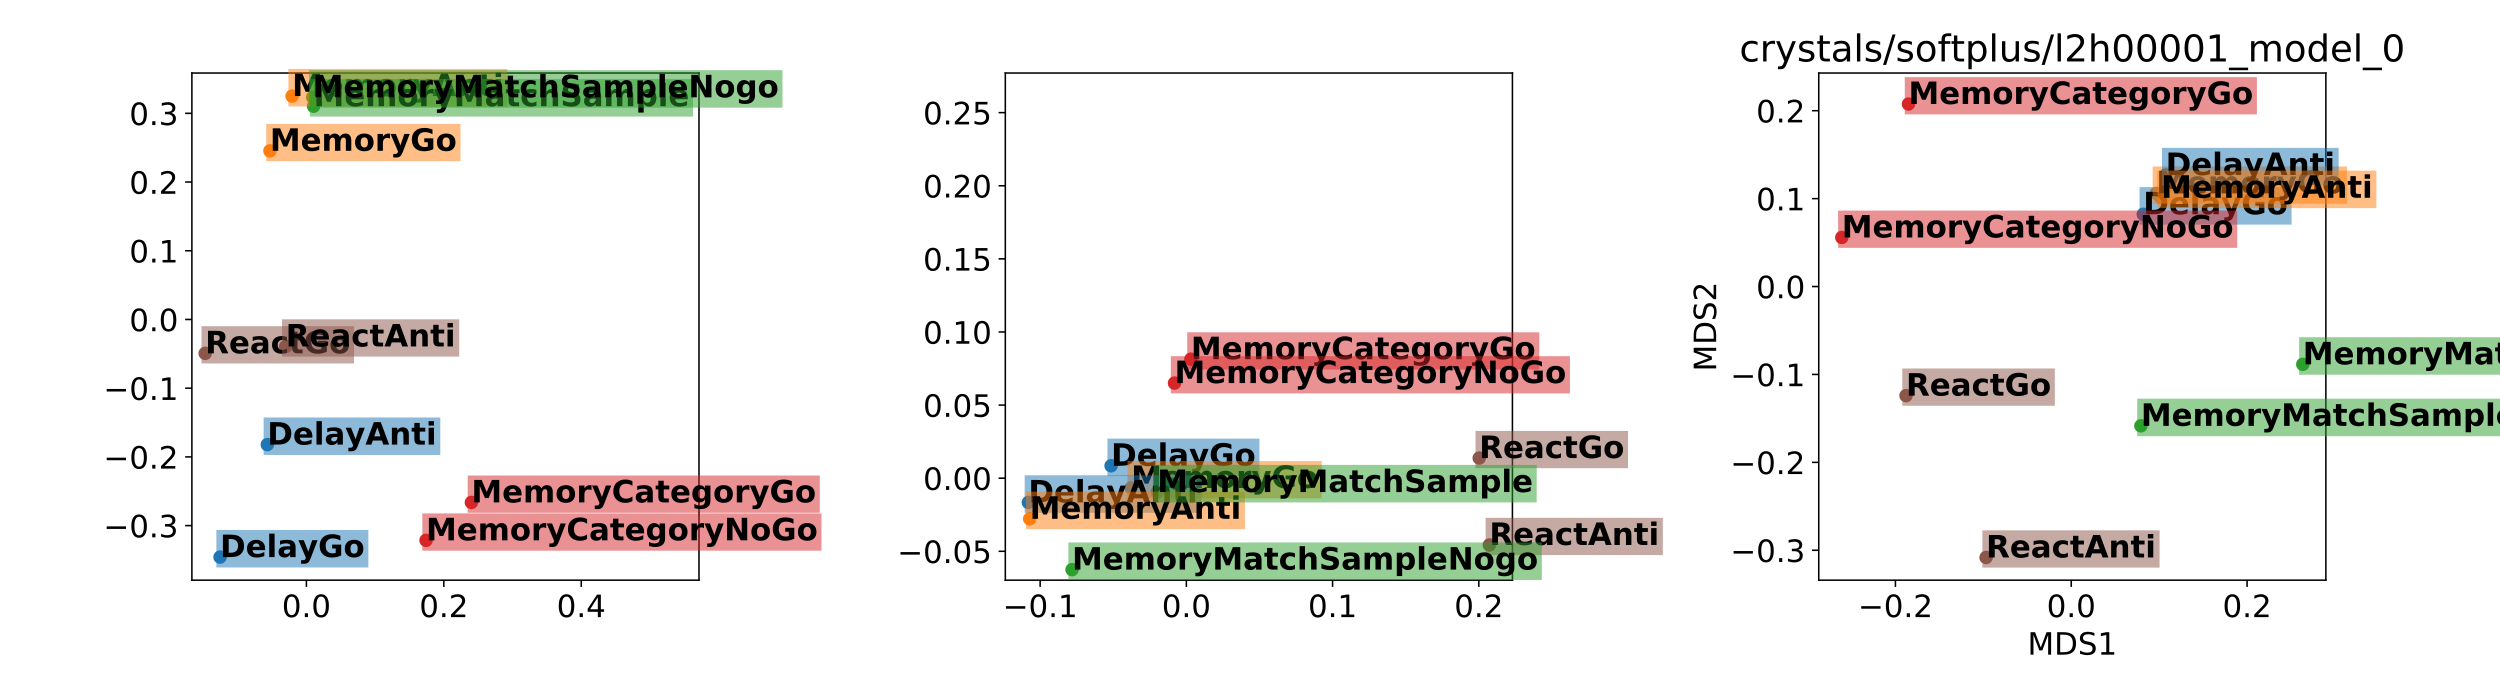 <?xml version="1.0" encoding="utf-8" standalone="no"?>
<!DOCTYPE svg PUBLIC "-//W3C//DTD SVG 1.1//EN"
  "http://www.w3.org/Graphics/SVG/1.1/DTD/svg11.dtd">
<!-- Created with matplotlib (http://matplotlib.org/) -->
<svg height="360pt" version="1.1" viewBox="0 0 1296 360" width="1296pt" xmlns="http://www.w3.org/2000/svg" xmlns:xlink="http://www.w3.org/1999/xlink">
 <defs>
  <style type="text/css">
*{stroke-linecap:butt;stroke-linejoin:round;}
  </style>
 </defs>
 <g id="figure_1">
  <g id="patch_1">
   <path d="M 0 360 
L 1296 360 
L 1296 0 
L 0 0 
z
" style="fill:#ffffff;"/>
  </g>
  <g id="axes_1">
   <g id="patch_2">
    <path d="M 99.475 300.75 
L 362.356 300.75 
L 362.356 37.869 
L 99.475 37.869 
z
" style="fill:#ffffff;"/>
   </g>
   <g id="matplotlib.axis_1">
    <g id="xtick_1">
     <g id="line2d_1">
      <defs>
       <path d="M 0 0 
L 0 3.5 
" id="mfb1412825c" style="stroke:#000000;stroke-width:0.8;"/>
      </defs>
      <g>
       <use style="stroke:#000000;stroke-width:0.8;" x="158.842" xlink:href="#mfb1412825c" y="300.75"/>
      </g>
     </g>
     <g id="text_1">
      <!-- 0.0 -->
      <defs>
       <path d="M 31.781 66.406 
Q 24.172 66.406 20.328 58.906 
Q 16.5 51.422 16.5 36.375 
Q 16.5 21.391 20.328 13.891 
Q 24.172 6.391 31.781 6.391 
Q 39.453 6.391 43.281 13.891 
Q 47.125 21.391 47.125 36.375 
Q 47.125 51.422 43.281 58.906 
Q 39.453 66.406 31.781 66.406 
z
M 31.781 74.219 
Q 44.047 74.219 50.516 64.516 
Q 56.984 54.828 56.984 36.375 
Q 56.984 17.969 50.516 8.266 
Q 44.047 -1.422 31.781 -1.422 
Q 19.531 -1.422 13.062 8.266 
Q 6.594 17.969 6.594 36.375 
Q 6.594 54.828 13.062 64.516 
Q 19.531 74.219 31.781 74.219 
z
" id="DejaVuSans-30"/>
       <path d="M 10.688 12.406 
L 21 12.406 
L 21 0 
L 10.688 0 
z
" id="DejaVuSans-2e"/>
      </defs>
      <g transform="translate(146.12 319.908)scale(0.16 -0.16)">
       <use xlink:href="#DejaVuSans-30"/>
       <use x="63.623" xlink:href="#DejaVuSans-2e"/>
       <use x="95.41" xlink:href="#DejaVuSans-30"/>
      </g>
     </g>
    </g>
    <g id="xtick_2">
     <g id="line2d_2">
      <g>
       <use style="stroke:#000000;stroke-width:0.8;" x="230.082" xlink:href="#mfb1412825c" y="300.75"/>
      </g>
     </g>
     <g id="text_2">
      <!-- 0.2 -->
      <defs>
       <path d="M 19.188 8.297 
L 53.609 8.297 
L 53.609 0 
L 7.328 0 
L 7.328 8.297 
Q 12.938 14.109 22.625 23.891 
Q 32.328 33.688 34.812 36.531 
Q 39.547 41.844 41.422 45.531 
Q 43.312 49.219 43.312 52.781 
Q 43.312 58.594 39.234 62.25 
Q 35.156 65.922 28.609 65.922 
Q 23.969 65.922 18.812 64.312 
Q 13.672 62.703 7.812 59.422 
L 7.812 69.391 
Q 13.766 71.781 18.938 73 
Q 24.125 74.219 28.422 74.219 
Q 39.75 74.219 46.484 68.547 
Q 53.219 62.891 53.219 53.422 
Q 53.219 48.922 51.531 44.891 
Q 49.859 40.875 45.406 35.406 
Q 44.188 33.984 37.641 27.219 
Q 31.109 20.453 19.188 8.297 
z
" id="DejaVuSans-32"/>
      </defs>
      <g transform="translate(217.359 319.908)scale(0.16 -0.16)">
       <use xlink:href="#DejaVuSans-30"/>
       <use x="63.623" xlink:href="#DejaVuSans-2e"/>
       <use x="95.41" xlink:href="#DejaVuSans-32"/>
      </g>
     </g>
    </g>
    <g id="xtick_3">
     <g id="line2d_3">
      <g>
       <use style="stroke:#000000;stroke-width:0.8;" x="301.322" xlink:href="#mfb1412825c" y="300.75"/>
      </g>
     </g>
     <g id="text_3">
      <!-- 0.4 -->
      <defs>
       <path d="M 37.797 64.312 
L 12.891 25.391 
L 37.797 25.391 
z
M 35.203 72.906 
L 47.609 72.906 
L 47.609 25.391 
L 58.016 25.391 
L 58.016 17.188 
L 47.609 17.188 
L 47.609 0 
L 37.797 0 
L 37.797 17.188 
L 4.891 17.188 
L 4.891 26.703 
z
" id="DejaVuSans-34"/>
      </defs>
      <g transform="translate(288.599 319.908)scale(0.16 -0.16)">
       <use xlink:href="#DejaVuSans-30"/>
       <use x="63.623" xlink:href="#DejaVuSans-2e"/>
       <use x="95.41" xlink:href="#DejaVuSans-34"/>
      </g>
     </g>
    </g>
   </g>
   <g id="matplotlib.axis_2">
    <g id="ytick_1">
     <g id="line2d_4">
      <defs>
       <path d="M 0 0 
L -3.5 0 
" id="med0a71aa4b" style="stroke:#000000;stroke-width:0.8;"/>
      </defs>
      <g>
       <use style="stroke:#000000;stroke-width:0.8;" x="99.475" xlink:href="#med0a71aa4b" y="272.473"/>
      </g>
     </g>
     <g id="text_4">
      <!-- −0.3 -->
      <defs>
       <path d="M 10.594 35.5 
L 73.188 35.5 
L 73.188 27.203 
L 10.594 27.203 
z
" id="DejaVuSans-2212"/>
       <path d="M 40.578 39.312 
Q 47.656 37.797 51.625 33 
Q 55.609 28.219 55.609 21.188 
Q 55.609 10.406 48.188 4.484 
Q 40.766 -1.422 27.094 -1.422 
Q 22.516 -1.422 17.656 -0.516 
Q 12.797 0.391 7.625 2.203 
L 7.625 11.719 
Q 11.719 9.328 16.594 8.109 
Q 21.484 6.891 26.812 6.891 
Q 36.078 6.891 40.938 10.547 
Q 45.797 14.203 45.797 21.188 
Q 45.797 27.641 41.281 31.266 
Q 36.766 34.906 28.719 34.906 
L 20.219 34.906 
L 20.219 43.016 
L 29.109 43.016 
Q 36.375 43.016 40.234 45.922 
Q 44.094 48.828 44.094 54.297 
Q 44.094 59.906 40.109 62.906 
Q 36.141 65.922 28.719 65.922 
Q 24.656 65.922 20.016 65.031 
Q 15.375 64.156 9.812 62.312 
L 9.812 71.094 
Q 15.438 72.656 20.344 73.438 
Q 25.25 74.219 29.594 74.219 
Q 40.828 74.219 47.359 69.109 
Q 53.906 64.016 53.906 55.328 
Q 53.906 49.266 50.438 45.094 
Q 46.969 40.922 40.578 39.312 
z
" id="DejaVuSans-33"/>
      </defs>
      <g transform="translate(53.623 278.552)scale(0.16 -0.16)">
       <use xlink:href="#DejaVuSans-2212"/>
       <use x="83.789" xlink:href="#DejaVuSans-30"/>
       <use x="147.412" xlink:href="#DejaVuSans-2e"/>
       <use x="179.199" xlink:href="#DejaVuSans-33"/>
      </g>
     </g>
    </g>
    <g id="ytick_2">
     <g id="line2d_5">
      <g>
       <use style="stroke:#000000;stroke-width:0.8;" x="99.475" xlink:href="#med0a71aa4b" y="236.854"/>
      </g>
     </g>
     <g id="text_5">
      <!-- −0.2 -->
      <g transform="translate(53.623 242.932)scale(0.16 -0.16)">
       <use xlink:href="#DejaVuSans-2212"/>
       <use x="83.789" xlink:href="#DejaVuSans-30"/>
       <use x="147.412" xlink:href="#DejaVuSans-2e"/>
       <use x="179.199" xlink:href="#DejaVuSans-32"/>
      </g>
     </g>
    </g>
    <g id="ytick_3">
     <g id="line2d_6">
      <g>
       <use style="stroke:#000000;stroke-width:0.8;" x="99.475" xlink:href="#med0a71aa4b" y="201.234"/>
      </g>
     </g>
     <g id="text_6">
      <!-- −0.1 -->
      <defs>
       <path d="M 12.406 8.297 
L 28.516 8.297 
L 28.516 63.922 
L 10.984 60.406 
L 10.984 69.391 
L 28.422 72.906 
L 38.281 72.906 
L 38.281 8.297 
L 54.391 8.297 
L 54.391 0 
L 12.406 0 
z
" id="DejaVuSans-31"/>
      </defs>
      <g transform="translate(53.623 207.312)scale(0.16 -0.16)">
       <use xlink:href="#DejaVuSans-2212"/>
       <use x="83.789" xlink:href="#DejaVuSans-30"/>
       <use x="147.412" xlink:href="#DejaVuSans-2e"/>
       <use x="179.199" xlink:href="#DejaVuSans-31"/>
      </g>
     </g>
    </g>
    <g id="ytick_4">
     <g id="line2d_7">
      <g>
       <use style="stroke:#000000;stroke-width:0.8;" x="99.475" xlink:href="#med0a71aa4b" y="165.614"/>
      </g>
     </g>
     <g id="text_7">
      <!-- 0.0 -->
      <g transform="translate(67.03 171.692)scale(0.16 -0.16)">
       <use xlink:href="#DejaVuSans-30"/>
       <use x="63.623" xlink:href="#DejaVuSans-2e"/>
       <use x="95.41" xlink:href="#DejaVuSans-30"/>
      </g>
     </g>
    </g>
    <g id="ytick_5">
     <g id="line2d_8">
      <g>
       <use style="stroke:#000000;stroke-width:0.8;" x="99.475" xlink:href="#med0a71aa4b" y="129.994"/>
      </g>
     </g>
     <g id="text_8">
      <!-- 0.1 -->
      <g transform="translate(67.03 136.073)scale(0.16 -0.16)">
       <use xlink:href="#DejaVuSans-30"/>
       <use x="63.623" xlink:href="#DejaVuSans-2e"/>
       <use x="95.41" xlink:href="#DejaVuSans-31"/>
      </g>
     </g>
    </g>
    <g id="ytick_6">
     <g id="line2d_9">
      <g>
       <use style="stroke:#000000;stroke-width:0.8;" x="99.475" xlink:href="#med0a71aa4b" y="94.374"/>
      </g>
     </g>
     <g id="text_9">
      <!-- 0.2 -->
      <g transform="translate(67.03 100.453)scale(0.16 -0.16)">
       <use xlink:href="#DejaVuSans-30"/>
       <use x="63.623" xlink:href="#DejaVuSans-2e"/>
       <use x="95.41" xlink:href="#DejaVuSans-32"/>
      </g>
     </g>
    </g>
    <g id="ytick_7">
     <g id="line2d_10">
      <g>
       <use style="stroke:#000000;stroke-width:0.8;" x="99.475" xlink:href="#med0a71aa4b" y="58.754"/>
      </g>
     </g>
     <g id="text_10">
      <!-- 0.3 -->
      <g transform="translate(67.03 64.833)scale(0.16 -0.16)">
       <use xlink:href="#DejaVuSans-30"/>
       <use x="63.623" xlink:href="#DejaVuSans-2e"/>
       <use x="95.41" xlink:href="#DejaVuSans-33"/>
      </g>
     </g>
    </g>
   </g>
   <g id="line2d_11">
    <defs>
     <path d="M 0 3 
C 0.796 3 1.559 2.684 2.121 2.121 
C 2.684 1.559 3 0.796 3 0 
C 3 -0.796 2.684 -1.559 2.121 -2.121 
C 1.559 -2.684 0.796 -3 0 -3 
C -0.796 -3 -1.559 -2.684 -2.121 -2.121 
C -2.684 -1.559 -3 -0.796 -3 0 
C -3 0.796 -2.684 1.559 -2.121 2.121 
C -1.559 2.684 -0.796 3 0 3 
z
" id="mce2edde0cb" style="stroke:#1f77b4;"/>
    </defs>
    <g clip-path="url(#pf9e3e589fb)">
     <use style="fill:#1f77b4;stroke:#1f77b4;" x="114.083" xlink:href="#mce2edde0cb" y="288.801"/>
    </g>
   </g>
   <g id="line2d_12">
    <defs>
     <path d="M 0 3 
C 0.796 3 1.559 2.684 2.121 2.121 
C 2.684 1.559 3 0.796 3 0 
C 3 -0.796 2.684 -1.559 2.121 -2.121 
C 1.559 -2.684 0.796 -3 0 -3 
C -0.796 -3 -1.559 -2.684 -2.121 -2.121 
C -2.684 -1.559 -3 -0.796 -3 0 
C -3 0.796 -2.684 1.559 -2.121 2.121 
C -1.559 2.684 -0.796 3 0 3 
z
" id="m45eba47f0f" style="stroke:#8c564b;"/>
    </defs>
    <g clip-path="url(#pf9e3e589fb)">
     <use style="fill:#8c564b;stroke:#8c564b;" x="106.375" xlink:href="#m45eba47f0f" y="183.165"/>
    </g>
   </g>
   <g id="line2d_13">
    <defs>
     <path d="M 0 3 
C 0.796 3 1.559 2.684 2.121 2.121 
C 2.684 1.559 3 0.796 3 0 
C 3 -0.796 2.684 -1.559 2.121 -2.121 
C 1.559 -2.684 0.796 -3 0 -3 
C -0.796 -3 -1.559 -2.684 -2.121 -2.121 
C -2.684 -1.559 -3 -0.796 -3 0 
C -3 0.796 -2.684 1.559 -2.121 2.121 
C -1.559 2.684 -0.796 3 0 3 
z
" id="m77dc4ccf90" style="stroke:#ff7f0e;"/>
    </defs>
    <g clip-path="url(#pf9e3e589fb)">
     <use style="fill:#ff7f0e;stroke:#ff7f0e;" x="139.922" xlink:href="#m77dc4ccf90" y="78.189"/>
    </g>
   </g>
   <g id="line2d_14">
    <g clip-path="url(#pf9e3e589fb)">
     <use style="fill:#1f77b4;stroke:#1f77b4;" x="138.581" xlink:href="#mce2edde0cb" y="230.488"/>
    </g>
   </g>
   <g id="line2d_15">
    <g clip-path="url(#pf9e3e589fb)">
     <use style="fill:#8c564b;stroke:#8c564b;" x="148.122" xlink:href="#m45eba47f0f" y="179.61"/>
    </g>
   </g>
   <g id="line2d_16">
    <g clip-path="url(#pf9e3e589fb)">
     <use style="fill:#ff7f0e;stroke:#ff7f0e;" x="151.426" xlink:href="#m77dc4ccf90" y="49.818"/>
    </g>
   </g>
   <g id="line2d_17">
    <defs>
     <path d="M 0 3 
C 0.796 3 1.559 2.684 2.121 2.121 
C 2.684 1.559 3 0.796 3 0 
C 3 -0.796 2.684 -1.559 2.121 -2.121 
C 1.559 -2.684 0.796 -3 0 -3 
C -0.796 -3 -1.559 -2.684 -2.121 -2.121 
C -2.684 -1.559 -3 -0.796 -3 0 
C -3 0.796 -2.684 1.559 -2.121 2.121 
C -1.559 2.684 -0.796 3 0 3 
z
" id="mf718b2b828" style="stroke:#2ca02c;"/>
    </defs>
    <g clip-path="url(#pf9e3e589fb)">
     <use style="fill:#2ca02c;stroke:#2ca02c;" x="162.554" xlink:href="#mf718b2b828" y="55.062"/>
    </g>
   </g>
   <g id="line2d_18">
    <g clip-path="url(#pf9e3e589fb)">
     <use style="fill:#2ca02c;stroke:#2ca02c;" x="162.113" xlink:href="#mf718b2b828" y="50.445"/>
    </g>
   </g>
   <g id="line2d_19">
    <defs>
     <path d="M 0 3 
C 0.796 3 1.559 2.684 2.121 2.121 
C 2.684 1.559 3 0.796 3 0 
C 3 -0.796 2.684 -1.559 2.121 -2.121 
C 1.559 -2.684 0.796 -3 0 -3 
C -0.796 -3 -1.559 -2.684 -2.121 -2.121 
C -2.684 -1.559 -3 -0.796 -3 0 
C -3 0.796 -2.684 1.559 -2.121 2.121 
C -1.559 2.684 -0.796 3 0 3 
z
" id="m96e10ba7cd" style="stroke:#d62728;"/>
    </defs>
    <g clip-path="url(#pf9e3e589fb)">
     <use style="fill:#d62728;stroke:#d62728;" x="244.379" xlink:href="#m96e10ba7cd" y="260.457"/>
    </g>
   </g>
   <g id="line2d_20">
    <g clip-path="url(#pf9e3e589fb)">
     <use style="fill:#d62728;stroke:#d62728;" x="220.866" xlink:href="#m96e10ba7cd" y="280.102"/>
    </g>
   </g>
   <g id="patch_3">
    <path d="M 99.475 300.75 
L 99.475 37.869 
" style="fill:none;stroke:#000000;stroke-linecap:square;stroke-linejoin:miter;stroke-width:0.8;"/>
   </g>
   <g id="patch_4">
    <path d="M 362.356 300.75 
L 362.356 37.869 
" style="fill:none;stroke:#000000;stroke-linecap:square;stroke-linejoin:miter;stroke-width:0.8;"/>
   </g>
   <g id="patch_5">
    <path d="M 99.475 300.75 
L 362.356 300.75 
" style="fill:none;stroke:#000000;stroke-linecap:square;stroke-linejoin:miter;stroke-width:0.8;"/>
   </g>
   <g id="patch_6">
    <path d="M 99.475 37.869 
L 362.356 37.869 
" style="fill:none;stroke:#000000;stroke-linecap:square;stroke-linejoin:miter;stroke-width:0.8;"/>
   </g>
   <g id="text_11">
    <g id="patch_7">
     <path d="M 112.163 294.173 
L 190.968 294.173 
L 190.968 274.723 
L 112.163 274.723 
z
" style="fill:#1f77b4;opacity:0.5;"/>
    </g>
    <!-- DelayGo -->
    <defs>
     <path d="M 27.984 58.688 
L 27.984 14.203 
L 34.719 14.203 
Q 46.234 14.203 52.312 19.922 
Q 58.406 25.641 58.406 36.531 
Q 58.406 47.359 52.344 53.016 
Q 46.297 58.688 34.719 58.688 
z
M 9.188 72.906 
L 29 72.906 
Q 45.609 72.906 53.734 70.531 
Q 61.859 68.172 67.672 62.5 
Q 72.797 57.562 75.281 51.109 
Q 77.781 44.672 77.781 36.531 
Q 77.781 28.266 75.281 21.797 
Q 72.797 15.328 67.672 10.406 
Q 61.812 4.734 53.609 2.359 
Q 45.406 0 29 0 
L 9.188 0 
z
" id="DejaVuSans-Bold-44"/>
     <path d="M 62.984 27.484 
L 62.984 22.516 
L 22.125 22.516 
Q 22.75 16.359 26.562 13.281 
Q 30.375 10.203 37.203 10.203 
Q 42.719 10.203 48.5 11.844 
Q 54.297 13.484 60.406 16.797 
L 60.406 3.328 
Q 54.203 0.984 48 -0.219 
Q 41.797 -1.422 35.594 -1.422 
Q 20.75 -1.422 12.516 6.125 
Q 4.297 13.672 4.297 27.297 
Q 4.297 40.672 12.375 48.328 
Q 20.453 56 34.625 56 
Q 47.516 56 55.25 48.234 
Q 62.984 40.484 62.984 27.484 
z
M 45.016 33.297 
Q 45.016 38.281 42.109 41.328 
Q 39.203 44.391 34.516 44.391 
Q 29.438 44.391 26.266 41.531 
Q 23.094 38.672 22.312 33.297 
z
" id="DejaVuSans-Bold-65"/>
     <path d="M 8.406 75.984 
L 25.875 75.984 
L 25.875 0 
L 8.406 0 
z
" id="DejaVuSans-Bold-6c"/>
     <path d="M 32.906 24.609 
Q 27.438 24.609 24.672 22.75 
Q 21.922 20.906 21.922 17.281 
Q 21.922 13.969 24.141 12.078 
Q 26.375 10.203 30.328 10.203 
Q 35.25 10.203 38.625 13.734 
Q 42 17.281 42 22.609 
L 42 24.609 
z
M 59.625 31.203 
L 59.625 0 
L 42 0 
L 42 8.109 
Q 38.484 3.125 34.078 0.844 
Q 29.688 -1.422 23.391 -1.422 
Q 14.891 -1.422 9.594 3.531 
Q 4.297 8.5 4.297 16.406 
Q 4.297 26.031 10.906 30.516 
Q 17.531 35.016 31.688 35.016 
L 42 35.016 
L 42 36.375 
Q 42 40.531 38.719 42.453 
Q 35.453 44.391 28.516 44.391 
Q 22.906 44.391 18.062 43.266 
Q 13.234 42.141 9.078 39.891 
L 9.078 53.219 
Q 14.703 54.594 20.359 55.297 
Q 26.031 56 31.688 56 
Q 46.484 56 53.047 50.172 
Q 59.625 44.344 59.625 31.203 
z
" id="DejaVuSans-Bold-61"/>
     <path d="M 1.219 54.688 
L 18.703 54.688 
L 33.406 17.578 
L 45.906 54.688 
L 63.375 54.688 
L 40.375 -5.172 
Q 36.922 -14.312 32.297 -17.938 
Q 27.688 -21.578 20.125 -21.578 
L 10.016 -21.578 
L 10.016 -10.109 
L 15.484 -10.109 
Q 19.922 -10.109 21.938 -8.688 
Q 23.969 -7.281 25.094 -3.609 
L 25.594 -2.094 
z
" id="DejaVuSans-Bold-79"/>
     <path d="M 74.703 5.422 
Q 67.672 2 60.109 0.281 
Q 52.547 -1.422 44.484 -1.422 
Q 26.266 -1.422 15.625 8.766 
Q 4.984 18.953 4.984 36.375 
Q 4.984 54 15.812 64.109 
Q 26.656 74.219 45.516 74.219 
Q 52.781 74.219 59.438 72.844 
Q 66.109 71.484 72.016 68.797 
L 72.016 53.719 
Q 65.922 57.172 59.891 58.875 
Q 53.859 60.594 47.797 60.594 
Q 36.578 60.594 30.5 54.312 
Q 24.422 48.047 24.422 36.375 
Q 24.422 24.812 30.281 18.5 
Q 36.141 12.203 46.922 12.203 
Q 49.859 12.203 52.375 12.562 
Q 54.891 12.938 56.891 13.719 
L 56.891 27.875 
L 45.406 27.875 
L 45.406 40.484 
L 74.703 40.484 
z
" id="DejaVuSans-Bold-47"/>
     <path d="M 34.422 43.5 
Q 28.609 43.5 25.562 39.328 
Q 22.516 35.156 22.516 27.297 
Q 22.516 19.438 25.562 15.25 
Q 28.609 11.078 34.422 11.078 
Q 40.141 11.078 43.156 15.25 
Q 46.188 19.438 46.188 27.297 
Q 46.188 35.156 43.156 39.328 
Q 40.141 43.5 34.422 43.5 
z
M 34.422 56 
Q 48.531 56 56.469 48.375 
Q 64.406 40.766 64.406 27.297 
Q 64.406 13.812 56.469 6.188 
Q 48.531 -1.422 34.422 -1.422 
Q 20.266 -1.422 12.281 6.188 
Q 4.297 13.812 4.297 27.297 
Q 4.297 40.766 12.281 48.375 
Q 20.266 56 34.422 56 
z
" id="DejaVuSans-Bold-6f"/>
    </defs>
    <g transform="translate(114.083 288.801)scale(0.16 -0.16)">
     <use xlink:href="#DejaVuSans-Bold-44"/>
     <use x="83.008" xlink:href="#DejaVuSans-Bold-65"/>
     <use x="150.83" xlink:href="#DejaVuSans-Bold-6c"/>
     <use x="185.107" xlink:href="#DejaVuSans-Bold-61"/>
     <use x="252.541" xlink:href="#DejaVuSans-Bold-79"/>
     <use x="317.727" xlink:href="#DejaVuSans-Bold-47"/>
     <use x="399.807" xlink:href="#DejaVuSans-Bold-6f"/>
    </g>
   </g>
   <g id="text_12">
    <g id="patch_8">
     <path d="M 104.455 188.412 
L 183.523 188.412 
L 183.523 169.087 
L 104.455 169.087 
z
" style="fill:#8c564b;opacity:0.5;"/>
    </g>
    <!-- ReactGo -->
    <defs>
     <path d="M 35.891 40.578 
Q 41.797 40.578 44.359 42.766 
Q 46.922 44.969 46.922 50 
Q 46.922 54.984 44.359 57.125 
Q 41.797 59.281 35.891 59.281 
L 27.984 59.281 
L 27.984 40.578 
z
M 27.984 27.594 
L 27.984 0 
L 9.188 0 
L 9.188 72.906 
L 37.891 72.906 
Q 52.297 72.906 59 68.062 
Q 65.719 63.234 65.719 52.781 
Q 65.719 45.562 62.219 40.922 
Q 58.734 36.281 51.703 34.078 
Q 55.562 33.203 58.609 30.094 
Q 61.672 27 64.797 20.703 
L 75 0 
L 54.984 0 
L 46.094 18.109 
Q 43.406 23.578 40.641 25.578 
Q 37.891 27.594 33.297 27.594 
z
" id="DejaVuSans-Bold-52"/>
     <path d="M 52.594 52.984 
L 52.594 38.719 
Q 49.031 41.156 45.438 42.328 
Q 41.844 43.5 37.984 43.5 
Q 30.672 43.5 26.594 39.234 
Q 22.516 34.969 22.516 27.297 
Q 22.516 19.625 26.594 15.344 
Q 30.672 11.078 37.984 11.078 
Q 42.094 11.078 45.781 12.297 
Q 49.469 13.531 52.594 15.922 
L 52.594 1.609 
Q 48.484 0.094 44.266 -0.656 
Q 40.047 -1.422 35.797 -1.422 
Q 21 -1.422 12.641 6.172 
Q 4.297 13.766 4.297 27.297 
Q 4.297 40.828 12.641 48.406 
Q 21 56 35.797 56 
Q 40.094 56 44.266 55.25 
Q 48.438 54.5 52.594 52.984 
z
" id="DejaVuSans-Bold-63"/>
     <path d="M 27.484 70.219 
L 27.484 54.688 
L 45.516 54.688 
L 45.516 42.188 
L 27.484 42.188 
L 27.484 19 
Q 27.484 15.188 29 13.844 
Q 30.516 12.5 35.016 12.5 
L 44 12.5 
L 44 0 
L 29 0 
Q 18.656 0 14.328 4.312 
Q 10.016 8.641 10.016 19 
L 10.016 42.188 
L 1.312 42.188 
L 1.312 54.688 
L 10.016 54.688 
L 10.016 70.219 
z
" id="DejaVuSans-Bold-74"/>
    </defs>
    <g transform="translate(106.375 183.165)scale(0.16 -0.16)">
     <use xlink:href="#DejaVuSans-Bold-52"/>
     <use x="77.002" xlink:href="#DejaVuSans-Bold-65"/>
     <use x="144.824" xlink:href="#DejaVuSans-Bold-61"/>
     <use x="212.305" xlink:href="#DejaVuSans-Bold-63"/>
     <use x="271.582" xlink:href="#DejaVuSans-Bold-74"/>
     <use x="319.385" xlink:href="#DejaVuSans-Bold-47"/>
     <use x="401.465" xlink:href="#DejaVuSans-Bold-6f"/>
    </g>
   </g>
   <g id="text_13">
    <g id="patch_9">
     <path d="M 138.002 83.561 
L 238.727 83.561 
L 238.727 64.236 
L 138.002 64.236 
z
" style="fill:#ff7f0e;opacity:0.5;"/>
    </g>
    <!-- MemoryGo -->
    <defs>
     <path d="M 9.188 72.906 
L 33.109 72.906 
L 49.703 33.891 
L 66.406 72.906 
L 90.281 72.906 
L 90.281 0 
L 72.516 0 
L 72.516 53.328 
L 55.719 14.016 
L 43.797 14.016 
L 27 53.328 
L 27 0 
L 9.188 0 
z
" id="DejaVuSans-Bold-4d"/>
     <path d="M 59.078 45.609 
Q 62.406 50.688 66.969 53.344 
Q 71.531 56 77 56 
Q 86.422 56 91.359 50.188 
Q 96.297 44.391 96.297 33.297 
L 96.297 0 
L 78.719 0 
L 78.719 28.516 
Q 78.766 29.156 78.781 29.828 
Q 78.812 30.516 78.812 31.781 
Q 78.812 37.594 77.094 40.203 
Q 75.391 42.828 71.578 42.828 
Q 66.609 42.828 63.891 38.719 
Q 61.188 34.625 61.078 26.859 
L 61.078 0 
L 43.5 0 
L 43.5 28.516 
Q 43.5 37.594 41.938 40.203 
Q 40.375 42.828 36.375 42.828 
Q 31.344 42.828 28.609 38.703 
Q 25.875 34.578 25.875 26.906 
L 25.875 0 
L 8.297 0 
L 8.297 54.688 
L 25.875 54.688 
L 25.875 46.688 
Q 29.109 51.312 33.281 53.656 
Q 37.453 56 42.484 56 
Q 48.141 56 52.484 53.266 
Q 56.844 50.531 59.078 45.609 
z
" id="DejaVuSans-Bold-6d"/>
     <path d="M 49.031 39.797 
Q 46.734 40.875 44.453 41.375 
Q 42.188 41.891 39.891 41.891 
Q 33.156 41.891 29.516 37.562 
Q 25.875 33.25 25.875 25.203 
L 25.875 0 
L 8.406 0 
L 8.406 54.688 
L 25.875 54.688 
L 25.875 45.703 
Q 29.25 51.078 33.609 53.531 
Q 37.984 56 44.094 56 
Q 44.969 56 45.984 55.922 
Q 47.016 55.859 48.969 55.609 
z
" id="DejaVuSans-Bold-72"/>
    </defs>
    <g transform="translate(139.922 78.189)scale(0.16 -0.16)">
     <use xlink:href="#DejaVuSans-Bold-4d"/>
     <use x="99.512" xlink:href="#DejaVuSans-Bold-65"/>
     <use x="167.334" xlink:href="#DejaVuSans-Bold-6d"/>
     <use x="271.533" xlink:href="#DejaVuSans-Bold-6f"/>
     <use x="340.234" xlink:href="#DejaVuSans-Bold-72"/>
     <use x="389.551" xlink:href="#DejaVuSans-Bold-79"/>
     <use x="454.736" xlink:href="#DejaVuSans-Bold-47"/>
     <use x="536.816" xlink:href="#DejaVuSans-Bold-6f"/>
    </g>
   </g>
   <g id="text_14">
    <g id="patch_10">
     <path d="M 136.661 235.861 
L 228.246 235.861 
L 228.246 216.411 
L 136.661 216.411 
z
" style="fill:#1f77b4;opacity:0.5;"/>
    </g>
    <!-- DelayAnti -->
    <defs>
     <path d="M 53.422 13.281 
L 24.031 13.281 
L 19.391 0 
L 0.484 0 
L 27.484 72.906 
L 49.906 72.906 
L 76.906 0 
L 58.016 0 
z
M 28.719 26.812 
L 48.688 26.812 
L 38.719 55.812 
z
" id="DejaVuSans-Bold-41"/>
     <path d="M 63.375 33.297 
L 63.375 0 
L 45.797 0 
L 45.797 5.422 
L 45.797 25.484 
Q 45.797 32.562 45.484 35.25 
Q 45.172 37.938 44.391 39.203 
Q 43.359 40.922 41.594 41.875 
Q 39.844 42.828 37.594 42.828 
Q 32.125 42.828 29 38.594 
Q 25.875 34.375 25.875 26.906 
L 25.875 0 
L 8.406 0 
L 8.406 54.688 
L 25.875 54.688 
L 25.875 46.688 
Q 29.828 51.469 34.266 53.734 
Q 38.719 56 44.094 56 
Q 53.562 56 58.469 50.188 
Q 63.375 44.391 63.375 33.297 
z
" id="DejaVuSans-Bold-6e"/>
     <path d="M 8.406 54.688 
L 25.875 54.688 
L 25.875 0 
L 8.406 0 
z
M 8.406 75.984 
L 25.875 75.984 
L 25.875 61.719 
L 8.406 61.719 
z
" id="DejaVuSans-Bold-69"/>
    </defs>
    <g transform="translate(138.581 230.488)scale(0.16 -0.16)">
     <use xlink:href="#DejaVuSans-Bold-44"/>
     <use x="83.008" xlink:href="#DejaVuSans-Bold-65"/>
     <use x="150.83" xlink:href="#DejaVuSans-Bold-6c"/>
     <use x="185.107" xlink:href="#DejaVuSans-Bold-61"/>
     <use x="252.541" xlink:href="#DejaVuSans-Bold-79"/>
     <use x="317.727" xlink:href="#DejaVuSans-Bold-41"/>
     <use x="395.119" xlink:href="#DejaVuSans-Bold-6e"/>
     <use x="466.311" xlink:href="#DejaVuSans-Bold-74"/>
     <use x="514.113" xlink:href="#DejaVuSans-Bold-69"/>
    </g>
   </g>
   <g id="text_15">
    <g id="patch_11">
     <path d="M 146.202 184.857 
L 238.05 184.857 
L 238.05 165.532 
L 146.202 165.532 
z
" style="fill:#8c564b;opacity:0.5;"/>
    </g>
    <!-- ReactAnti -->
    <g transform="translate(148.122 179.61)scale(0.16 -0.16)">
     <use xlink:href="#DejaVuSans-Bold-52"/>
     <use x="77.002" xlink:href="#DejaVuSans-Bold-65"/>
     <use x="144.824" xlink:href="#DejaVuSans-Bold-61"/>
     <use x="212.305" xlink:href="#DejaVuSans-Bold-63"/>
     <use x="271.582" xlink:href="#DejaVuSans-Bold-74"/>
     <use x="319.385" xlink:href="#DejaVuSans-Bold-41"/>
     <use x="396.777" xlink:href="#DejaVuSans-Bold-6e"/>
     <use x="467.969" xlink:href="#DejaVuSans-Bold-74"/>
     <use x="515.771" xlink:href="#DejaVuSans-Bold-69"/>
    </g>
   </g>
   <g id="text_16">
    <g id="patch_12">
     <path d="M 149.506 55.191 
L 263.011 55.191 
L 263.011 35.741 
L 149.506 35.741 
z
" style="fill:#ff7f0e;opacity:0.5;"/>
    </g>
    <!-- MemoryAnti -->
    <g transform="translate(151.426 49.818)scale(0.16 -0.16)">
     <use xlink:href="#DejaVuSans-Bold-4d"/>
     <use x="99.512" xlink:href="#DejaVuSans-Bold-65"/>
     <use x="167.334" xlink:href="#DejaVuSans-Bold-6d"/>
     <use x="271.533" xlink:href="#DejaVuSans-Bold-6f"/>
     <use x="340.234" xlink:href="#DejaVuSans-Bold-72"/>
     <use x="389.551" xlink:href="#DejaVuSans-Bold-79"/>
     <use x="454.736" xlink:href="#DejaVuSans-Bold-41"/>
     <use x="532.129" xlink:href="#DejaVuSans-Bold-6e"/>
     <use x="603.32" xlink:href="#DejaVuSans-Bold-74"/>
     <use x="651.123" xlink:href="#DejaVuSans-Bold-69"/>
    </g>
   </g>
   <g id="text_17">
    <g id="patch_13">
     <path d="M 160.634 60.435 
L 359.259 60.435 
L 359.259 40.985 
L 160.634 40.985 
z
" style="fill:#2ca02c;opacity:0.5;"/>
    </g>
    <!-- MemoryMatchSample -->
    <defs>
     <path d="M 63.375 33.297 
L 63.375 0 
L 45.797 0 
L 45.797 5.422 
L 45.797 25.391 
Q 45.797 32.562 45.484 35.25 
Q 45.172 37.938 44.391 39.203 
Q 43.359 40.922 41.594 41.875 
Q 39.844 42.828 37.594 42.828 
Q 32.125 42.828 29 38.594 
Q 25.875 34.375 25.875 26.906 
L 25.875 0 
L 8.406 0 
L 8.406 75.984 
L 25.875 75.984 
L 25.875 46.688 
Q 29.828 51.469 34.266 53.734 
Q 38.719 56 44.094 56 
Q 53.562 56 58.469 50.188 
Q 63.375 44.391 63.375 33.297 
z
" id="DejaVuSans-Bold-68"/>
     <path d="M 59.906 70.609 
L 59.906 55.172 
Q 53.906 57.859 48.188 59.219 
Q 42.484 60.594 37.406 60.594 
Q 30.672 60.594 27.438 58.734 
Q 24.219 56.891 24.219 52.984 
Q 24.219 50.047 26.391 48.406 
Q 28.562 46.781 34.281 45.609 
L 42.281 44 
Q 54.438 41.547 59.562 36.562 
Q 64.703 31.594 64.703 22.406 
Q 64.703 10.359 57.547 4.469 
Q 50.391 -1.422 35.688 -1.422 
Q 28.766 -1.422 21.781 -0.094 
Q 14.797 1.219 7.812 3.812 
L 7.812 19.672 
Q 14.797 15.969 21.312 14.078 
Q 27.828 12.203 33.891 12.203 
Q 40.047 12.203 43.312 14.25 
Q 46.578 16.312 46.578 20.125 
Q 46.578 23.531 44.359 25.391 
Q 42.141 27.25 35.5 28.719 
L 28.219 30.328 
Q 17.281 32.672 12.219 37.797 
Q 7.172 42.922 7.172 51.609 
Q 7.172 62.5 14.203 68.359 
Q 21.234 74.219 34.422 74.219 
Q 40.438 74.219 46.781 73.312 
Q 53.125 72.406 59.906 70.609 
z
" id="DejaVuSans-Bold-53"/>
     <path d="M 25.875 7.906 
L 25.875 -20.797 
L 8.406 -20.797 
L 8.406 54.688 
L 25.875 54.688 
L 25.875 46.688 
Q 29.5 51.469 33.891 53.734 
Q 38.281 56 44 56 
Q 54.109 56 60.594 47.969 
Q 67.094 39.938 67.094 27.297 
Q 67.094 14.656 60.594 6.609 
Q 54.109 -1.422 44 -1.422 
Q 38.281 -1.422 33.891 0.844 
Q 29.5 3.125 25.875 7.906 
z
M 37.5 43.312 
Q 31.891 43.312 28.875 39.188 
Q 25.875 35.062 25.875 27.297 
Q 25.875 19.531 28.875 15.406 
Q 31.891 11.281 37.5 11.281 
Q 43.109 11.281 46.062 15.375 
Q 49.031 19.484 49.031 27.297 
Q 49.031 35.109 46.062 39.203 
Q 43.109 43.312 37.5 43.312 
z
" id="DejaVuSans-Bold-70"/>
    </defs>
    <g transform="translate(162.554 55.062)scale(0.16 -0.16)">
     <use xlink:href="#DejaVuSans-Bold-4d"/>
     <use x="99.512" xlink:href="#DejaVuSans-Bold-65"/>
     <use x="167.334" xlink:href="#DejaVuSans-Bold-6d"/>
     <use x="271.533" xlink:href="#DejaVuSans-Bold-6f"/>
     <use x="340.234" xlink:href="#DejaVuSans-Bold-72"/>
     <use x="389.551" xlink:href="#DejaVuSans-Bold-79"/>
     <use x="454.736" xlink:href="#DejaVuSans-Bold-4d"/>
     <use x="554.248" xlink:href="#DejaVuSans-Bold-61"/>
     <use x="621.729" xlink:href="#DejaVuSans-Bold-74"/>
     <use x="669.531" xlink:href="#DejaVuSans-Bold-63"/>
     <use x="728.809" xlink:href="#DejaVuSans-Bold-68"/>
     <use x="800" xlink:href="#DejaVuSans-Bold-53"/>
     <use x="872.021" xlink:href="#DejaVuSans-Bold-61"/>
     <use x="939.502" xlink:href="#DejaVuSans-Bold-6d"/>
     <use x="1043.701" xlink:href="#DejaVuSans-Bold-70"/>
     <use x="1115.283" xlink:href="#DejaVuSans-Bold-6c"/>
     <use x="1149.561" xlink:href="#DejaVuSans-Bold-65"/>
    </g>
   </g>
   <g id="text_18">
    <g id="patch_14">
     <path d="M 160.193 55.817 
L 405.645 55.817 
L 405.645 36.367 
L 160.193 36.367 
z
" style="fill:#2ca02c;opacity:0.5;"/>
    </g>
    <!-- MemoryMatchSampleNogo -->
    <defs>
     <path d="M 9.188 72.906 
L 30.172 72.906 
L 56.688 22.906 
L 56.688 72.906 
L 74.516 72.906 
L 74.516 0 
L 53.516 0 
L 27 50 
L 27 0 
L 9.188 0 
z
" id="DejaVuSans-Bold-4e"/>
     <path d="M 45.609 9.281 
Q 42 4.5 37.641 2.25 
Q 33.297 0 27.594 0 
Q 17.578 0 11.031 7.875 
Q 4.5 15.766 4.5 27.984 
Q 4.5 40.234 11.031 48.062 
Q 17.578 55.906 27.594 55.906 
Q 33.297 55.906 37.641 53.656 
Q 42 51.422 45.609 46.578 
L 45.609 54.688 
L 63.188 54.688 
L 63.188 5.516 
Q 63.188 -7.672 54.859 -14.625 
Q 46.531 -21.578 30.719 -21.578 
Q 25.594 -21.578 20.797 -20.797 
Q 16.016 -20.016 11.188 -18.406 
L 11.188 -4.781 
Q 15.766 -7.422 20.156 -8.719 
Q 24.562 -10.016 29 -10.016 
Q 37.594 -10.016 41.594 -6.25 
Q 45.609 -2.484 45.609 5.516 
z
M 34.078 43.312 
Q 28.656 43.312 25.625 39.297 
Q 22.609 35.297 22.609 27.984 
Q 22.609 20.453 25.531 16.578 
Q 28.469 12.703 34.078 12.703 
Q 39.547 12.703 42.578 16.703 
Q 45.609 20.703 45.609 27.984 
Q 45.609 35.297 42.578 39.297 
Q 39.547 43.312 34.078 43.312 
z
" id="DejaVuSans-Bold-67"/>
    </defs>
    <g transform="translate(162.113 50.445)scale(0.16 -0.16)">
     <use xlink:href="#DejaVuSans-Bold-4d"/>
     <use x="99.512" xlink:href="#DejaVuSans-Bold-65"/>
     <use x="167.334" xlink:href="#DejaVuSans-Bold-6d"/>
     <use x="271.533" xlink:href="#DejaVuSans-Bold-6f"/>
     <use x="340.234" xlink:href="#DejaVuSans-Bold-72"/>
     <use x="389.551" xlink:href="#DejaVuSans-Bold-79"/>
     <use x="454.736" xlink:href="#DejaVuSans-Bold-4d"/>
     <use x="554.248" xlink:href="#DejaVuSans-Bold-61"/>
     <use x="621.729" xlink:href="#DejaVuSans-Bold-74"/>
     <use x="669.531" xlink:href="#DejaVuSans-Bold-63"/>
     <use x="728.809" xlink:href="#DejaVuSans-Bold-68"/>
     <use x="800" xlink:href="#DejaVuSans-Bold-53"/>
     <use x="872.021" xlink:href="#DejaVuSans-Bold-61"/>
     <use x="939.502" xlink:href="#DejaVuSans-Bold-6d"/>
     <use x="1043.701" xlink:href="#DejaVuSans-Bold-70"/>
     <use x="1115.283" xlink:href="#DejaVuSans-Bold-6c"/>
     <use x="1149.561" xlink:href="#DejaVuSans-Bold-65"/>
     <use x="1217.383" xlink:href="#DejaVuSans-Bold-4e"/>
     <use x="1301.074" xlink:href="#DejaVuSans-Bold-6f"/>
     <use x="1369.775" xlink:href="#DejaVuSans-Bold-67"/>
     <use x="1441.357" xlink:href="#DejaVuSans-Bold-6f"/>
    </g>
   </g>
   <g id="text_19">
    <g id="patch_15">
     <path d="M 242.459 265.83 
L 424.989 265.83 
L 424.989 246.505 
L 242.459 246.505 
z
" style="fill:#d62728;opacity:0.5;"/>
    </g>
    <!-- MemoryCategoryGo -->
    <defs>
     <path d="M 67 4 
Q 61.812 1.312 56.203 -0.047 
Q 50.594 -1.422 44.484 -1.422 
Q 26.266 -1.422 15.625 8.766 
Q 4.984 18.953 4.984 36.375 
Q 4.984 53.859 15.625 64.031 
Q 26.266 74.219 44.484 74.219 
Q 50.594 74.219 56.203 72.844 
Q 61.812 71.484 67 68.797 
L 67 53.719 
Q 61.766 57.281 56.688 58.938 
Q 51.609 60.594 46 60.594 
Q 35.938 60.594 30.172 54.141 
Q 24.422 47.703 24.422 36.375 
Q 24.422 25.094 30.172 18.641 
Q 35.938 12.203 46 12.203 
Q 51.609 12.203 56.688 13.859 
Q 61.766 15.531 67 19.094 
z
" id="DejaVuSans-Bold-43"/>
    </defs>
    <g transform="translate(244.379 260.457)scale(0.16 -0.16)">
     <use xlink:href="#DejaVuSans-Bold-4d"/>
     <use x="99.512" xlink:href="#DejaVuSans-Bold-65"/>
     <use x="167.334" xlink:href="#DejaVuSans-Bold-6d"/>
     <use x="271.533" xlink:href="#DejaVuSans-Bold-6f"/>
     <use x="340.234" xlink:href="#DejaVuSans-Bold-72"/>
     <use x="389.551" xlink:href="#DejaVuSans-Bold-79"/>
     <use x="454.736" xlink:href="#DejaVuSans-Bold-43"/>
     <use x="528.125" xlink:href="#DejaVuSans-Bold-61"/>
     <use x="595.605" xlink:href="#DejaVuSans-Bold-74"/>
     <use x="643.408" xlink:href="#DejaVuSans-Bold-65"/>
     <use x="711.23" xlink:href="#DejaVuSans-Bold-67"/>
     <use x="782.812" xlink:href="#DejaVuSans-Bold-6f"/>
     <use x="851.514" xlink:href="#DejaVuSans-Bold-72"/>
     <use x="900.83" xlink:href="#DejaVuSans-Bold-79"/>
     <use x="966.016" xlink:href="#DejaVuSans-Bold-47"/>
     <use x="1048.096" xlink:href="#DejaVuSans-Bold-6f"/>
    </g>
   </g>
   <g id="text_20">
    <g id="patch_16">
     <path d="M 218.946 285.475 
L 425.859 285.475 
L 425.859 266.15 
L 218.946 266.15 
z
" style="fill:#d62728;opacity:0.5;"/>
    </g>
    <!-- MemoryCategoryNoGo -->
    <g transform="translate(220.866 280.102)scale(0.16 -0.16)">
     <use xlink:href="#DejaVuSans-Bold-4d"/>
     <use x="99.512" xlink:href="#DejaVuSans-Bold-65"/>
     <use x="167.334" xlink:href="#DejaVuSans-Bold-6d"/>
     <use x="271.533" xlink:href="#DejaVuSans-Bold-6f"/>
     <use x="340.234" xlink:href="#DejaVuSans-Bold-72"/>
     <use x="389.551" xlink:href="#DejaVuSans-Bold-79"/>
     <use x="454.736" xlink:href="#DejaVuSans-Bold-43"/>
     <use x="528.125" xlink:href="#DejaVuSans-Bold-61"/>
     <use x="595.605" xlink:href="#DejaVuSans-Bold-74"/>
     <use x="643.408" xlink:href="#DejaVuSans-Bold-65"/>
     <use x="711.23" xlink:href="#DejaVuSans-Bold-67"/>
     <use x="782.812" xlink:href="#DejaVuSans-Bold-6f"/>
     <use x="851.514" xlink:href="#DejaVuSans-Bold-72"/>
     <use x="900.83" xlink:href="#DejaVuSans-Bold-79"/>
     <use x="966.016" xlink:href="#DejaVuSans-Bold-4e"/>
     <use x="1049.707" xlink:href="#DejaVuSans-Bold-6f"/>
     <use x="1118.408" xlink:href="#DejaVuSans-Bold-47"/>
     <use x="1200.488" xlink:href="#DejaVuSans-Bold-6f"/>
    </g>
   </g>
  </g>
  <g id="axes_2">
   <g id="patch_17">
    <path d="M 521.159 300.75 
L 784.04 300.75 
L 784.04 37.869 
L 521.159 37.869 
z
" style="fill:#ffffff;"/>
   </g>
   <g id="matplotlib.axis_3">
    <g id="xtick_4">
     <g id="line2d_21">
      <g>
       <use style="stroke:#000000;stroke-width:0.8;" x="539.215" xlink:href="#mfb1412825c" y="300.75"/>
      </g>
     </g>
     <g id="text_21">
      <!-- −0.1 -->
      <g transform="translate(519.788 319.908)scale(0.16 -0.16)">
       <use xlink:href="#DejaVuSans-2212"/>
       <use x="83.789" xlink:href="#DejaVuSans-30"/>
       <use x="147.412" xlink:href="#DejaVuSans-2e"/>
       <use x="179.199" xlink:href="#DejaVuSans-31"/>
      </g>
     </g>
    </g>
    <g id="xtick_5">
     <g id="line2d_22">
      <g>
       <use style="stroke:#000000;stroke-width:0.8;" x="615.014" xlink:href="#mfb1412825c" y="300.75"/>
      </g>
     </g>
     <g id="text_22">
      <!-- 0.0 -->
      <g transform="translate(602.291 319.908)scale(0.16 -0.16)">
       <use xlink:href="#DejaVuSans-30"/>
       <use x="63.623" xlink:href="#DejaVuSans-2e"/>
       <use x="95.41" xlink:href="#DejaVuSans-30"/>
      </g>
     </g>
    </g>
    <g id="xtick_6">
     <g id="line2d_23">
      <g>
       <use style="stroke:#000000;stroke-width:0.8;" x="690.813" xlink:href="#mfb1412825c" y="300.75"/>
      </g>
     </g>
     <g id="text_23">
      <!-- 0.1 -->
      <g transform="translate(678.091 319.908)scale(0.16 -0.16)">
       <use xlink:href="#DejaVuSans-30"/>
       <use x="63.623" xlink:href="#DejaVuSans-2e"/>
       <use x="95.41" xlink:href="#DejaVuSans-31"/>
      </g>
     </g>
    </g>
    <g id="xtick_7">
     <g id="line2d_24">
      <g>
       <use style="stroke:#000000;stroke-width:0.8;" x="766.613" xlink:href="#mfb1412825c" y="300.75"/>
      </g>
     </g>
     <g id="text_24">
      <!-- 0.2 -->
      <g transform="translate(753.89 319.908)scale(0.16 -0.16)">
       <use xlink:href="#DejaVuSans-30"/>
       <use x="63.623" xlink:href="#DejaVuSans-2e"/>
       <use x="95.41" xlink:href="#DejaVuSans-32"/>
      </g>
     </g>
    </g>
   </g>
   <g id="matplotlib.axis_4">
    <g id="ytick_8">
     <g id="line2d_25">
      <g>
       <use style="stroke:#000000;stroke-width:0.8;" x="521.159" xlink:href="#med0a71aa4b" y="285.796"/>
      </g>
     </g>
     <g id="text_25">
      <!-- −0.05 -->
      <defs>
       <path d="M 10.797 72.906 
L 49.516 72.906 
L 49.516 64.594 
L 19.828 64.594 
L 19.828 46.734 
Q 21.969 47.469 24.109 47.828 
Q 26.266 48.188 28.422 48.188 
Q 40.625 48.188 47.75 41.5 
Q 54.891 34.812 54.891 23.391 
Q 54.891 11.625 47.562 5.094 
Q 40.234 -1.422 26.906 -1.422 
Q 22.312 -1.422 17.547 -0.641 
Q 12.797 0.141 7.719 1.703 
L 7.719 11.625 
Q 12.109 9.234 16.797 8.062 
Q 21.484 6.891 26.703 6.891 
Q 35.156 6.891 40.078 11.328 
Q 45.016 15.766 45.016 23.391 
Q 45.016 31 40.078 35.438 
Q 35.156 39.891 26.703 39.891 
Q 22.75 39.891 18.812 39.016 
Q 14.891 38.141 10.797 36.281 
z
" id="DejaVuSans-35"/>
      </defs>
      <g transform="translate(465.126 291.875)scale(0.16 -0.16)">
       <use xlink:href="#DejaVuSans-2212"/>
       <use x="83.789" xlink:href="#DejaVuSans-30"/>
       <use x="147.412" xlink:href="#DejaVuSans-2e"/>
       <use x="179.199" xlink:href="#DejaVuSans-30"/>
       <use x="242.822" xlink:href="#DejaVuSans-35"/>
      </g>
     </g>
    </g>
    <g id="ytick_9">
     <g id="line2d_26">
      <g>
       <use style="stroke:#000000;stroke-width:0.8;" x="521.159" xlink:href="#med0a71aa4b" y="247.897"/>
      </g>
     </g>
     <g id="text_26">
      <!-- 0.00 -->
      <g transform="translate(478.534 253.975)scale(0.16 -0.16)">
       <use xlink:href="#DejaVuSans-30"/>
       <use x="63.623" xlink:href="#DejaVuSans-2e"/>
       <use x="95.41" xlink:href="#DejaVuSans-30"/>
       <use x="159.033" xlink:href="#DejaVuSans-30"/>
      </g>
     </g>
    </g>
    <g id="ytick_10">
     <g id="line2d_27">
      <g>
       <use style="stroke:#000000;stroke-width:0.8;" x="521.159" xlink:href="#med0a71aa4b" y="209.997"/>
      </g>
     </g>
     <g id="text_27">
      <!-- 0.05 -->
      <g transform="translate(478.534 216.076)scale(0.16 -0.16)">
       <use xlink:href="#DejaVuSans-30"/>
       <use x="63.623" xlink:href="#DejaVuSans-2e"/>
       <use x="95.41" xlink:href="#DejaVuSans-30"/>
       <use x="159.033" xlink:href="#DejaVuSans-35"/>
      </g>
     </g>
    </g>
    <g id="ytick_11">
     <g id="line2d_28">
      <g>
       <use style="stroke:#000000;stroke-width:0.8;" x="521.159" xlink:href="#med0a71aa4b" y="172.097"/>
      </g>
     </g>
     <g id="text_28">
      <!-- 0.10 -->
      <g transform="translate(478.534 178.176)scale(0.16 -0.16)">
       <use xlink:href="#DejaVuSans-30"/>
       <use x="63.623" xlink:href="#DejaVuSans-2e"/>
       <use x="95.41" xlink:href="#DejaVuSans-31"/>
       <use x="159.033" xlink:href="#DejaVuSans-30"/>
      </g>
     </g>
    </g>
    <g id="ytick_12">
     <g id="line2d_29">
      <g>
       <use style="stroke:#000000;stroke-width:0.8;" x="521.159" xlink:href="#med0a71aa4b" y="134.197"/>
      </g>
     </g>
     <g id="text_29">
      <!-- 0.15 -->
      <g transform="translate(478.534 140.276)scale(0.16 -0.16)">
       <use xlink:href="#DejaVuSans-30"/>
       <use x="63.623" xlink:href="#DejaVuSans-2e"/>
       <use x="95.41" xlink:href="#DejaVuSans-31"/>
       <use x="159.033" xlink:href="#DejaVuSans-35"/>
      </g>
     </g>
    </g>
    <g id="ytick_13">
     <g id="line2d_30">
      <g>
       <use style="stroke:#000000;stroke-width:0.8;" x="521.159" xlink:href="#med0a71aa4b" y="96.298"/>
      </g>
     </g>
     <g id="text_30">
      <!-- 0.20 -->
      <g transform="translate(478.534 102.377)scale(0.16 -0.16)">
       <use xlink:href="#DejaVuSans-30"/>
       <use x="63.623" xlink:href="#DejaVuSans-2e"/>
       <use x="95.41" xlink:href="#DejaVuSans-32"/>
       <use x="159.033" xlink:href="#DejaVuSans-30"/>
      </g>
     </g>
    </g>
    <g id="ytick_14">
     <g id="line2d_31">
      <g>
       <use style="stroke:#000000;stroke-width:0.8;" x="521.159" xlink:href="#med0a71aa4b" y="58.398"/>
      </g>
     </g>
     <g id="text_31">
      <!-- 0.25 -->
      <g transform="translate(478.534 64.477)scale(0.16 -0.16)">
       <use xlink:href="#DejaVuSans-30"/>
       <use x="63.623" xlink:href="#DejaVuSans-2e"/>
       <use x="95.41" xlink:href="#DejaVuSans-32"/>
       <use x="159.033" xlink:href="#DejaVuSans-35"/>
      </g>
     </g>
    </g>
   </g>
   <g id="line2d_32">
    <g clip-path="url(#pa76bf7c7f1)">
     <use style="fill:#1f77b4;stroke:#1f77b4;" x="575.996" xlink:href="#mce2edde0cb" y="241.455"/>
    </g>
   </g>
   <g id="line2d_33">
    <g clip-path="url(#pa76bf7c7f1)">
     <use style="fill:#8c564b;stroke:#8c564b;" x="766.831" xlink:href="#m45eba47f0f" y="237.462"/>
    </g>
   </g>
   <g id="line2d_34">
    <g clip-path="url(#pa76bf7c7f1)">
     <use style="fill:#ff7f0e;stroke:#ff7f0e;" x="586.394" xlink:href="#m77dc4ccf90" y="252.967"/>
    </g>
   </g>
   <g id="line2d_35">
    <g clip-path="url(#pa76bf7c7f1)">
     <use style="fill:#1f77b4;stroke:#1f77b4;" x="533.108" xlink:href="#mce2edde0cb" y="260.469"/>
    </g>
   </g>
   <g id="line2d_36">
    <g clip-path="url(#pa76bf7c7f1)">
     <use style="fill:#8c564b;stroke:#8c564b;" x="772.091" xlink:href="#m45eba47f0f" y="282.511"/>
    </g>
   </g>
   <g id="line2d_37">
    <g clip-path="url(#pa76bf7c7f1)">
     <use style="fill:#ff7f0e;stroke:#ff7f0e;" x="533.79" xlink:href="#m77dc4ccf90" y="268.944"/>
    </g>
   </g>
   <g id="line2d_38">
    <g clip-path="url(#pa76bf7c7f1)">
     <use style="fill:#2ca02c;stroke:#2ca02c;" x="599.923" xlink:href="#mf718b2b828" y="255.079"/>
    </g>
   </g>
   <g id="line2d_39">
    <g clip-path="url(#pa76bf7c7f1)">
     <use style="fill:#2ca02c;stroke:#2ca02c;" x="555.759" xlink:href="#mf718b2b828" y="295.295"/>
    </g>
   </g>
   <g id="line2d_40">
    <g clip-path="url(#pa76bf7c7f1)">
     <use style="fill:#d62728;stroke:#d62728;" x="617.373" xlink:href="#m96e10ba7cd" y="186.199"/>
    </g>
   </g>
   <g id="line2d_41">
    <g clip-path="url(#pa76bf7c7f1)">
     <use style="fill:#d62728;stroke:#d62728;" x="608.873" xlink:href="#m96e10ba7cd" y="198.584"/>
    </g>
   </g>
   <g id="patch_18">
    <path d="M 521.159 300.75 
L 521.159 37.869 
" style="fill:none;stroke:#000000;stroke-linecap:square;stroke-linejoin:miter;stroke-width:0.8;"/>
   </g>
   <g id="patch_19">
    <path d="M 784.04 300.75 
L 784.04 37.869 
" style="fill:none;stroke:#000000;stroke-linecap:square;stroke-linejoin:miter;stroke-width:0.8;"/>
   </g>
   <g id="patch_20">
    <path d="M 521.159 300.75 
L 784.04 300.75 
" style="fill:none;stroke:#000000;stroke-linecap:square;stroke-linejoin:miter;stroke-width:0.8;"/>
   </g>
   <g id="patch_21">
    <path d="M 521.159 37.869 
L 784.04 37.869 
" style="fill:none;stroke:#000000;stroke-linecap:square;stroke-linejoin:miter;stroke-width:0.8;"/>
   </g>
   <g id="text_32">
    <g id="patch_22">
     <path d="M 574.076 246.827 
L 652.881 246.827 
L 652.881 227.377 
L 574.076 227.377 
z
" style="fill:#1f77b4;opacity:0.5;"/>
    </g>
    <!-- DelayGo -->
    <g transform="translate(575.996 241.455)scale(0.16 -0.16)">
     <use xlink:href="#DejaVuSans-Bold-44"/>
     <use x="83.008" xlink:href="#DejaVuSans-Bold-65"/>
     <use x="150.83" xlink:href="#DejaVuSans-Bold-6c"/>
     <use x="185.107" xlink:href="#DejaVuSans-Bold-61"/>
     <use x="252.541" xlink:href="#DejaVuSans-Bold-79"/>
     <use x="317.727" xlink:href="#DejaVuSans-Bold-47"/>
     <use x="399.807" xlink:href="#DejaVuSans-Bold-6f"/>
    </g>
   </g>
   <g id="text_33">
    <g id="patch_23">
     <path d="M 764.911 242.71 
L 843.979 242.71 
L 843.979 223.385 
L 764.911 223.385 
z
" style="fill:#8c564b;opacity:0.5;"/>
    </g>
    <!-- ReactGo -->
    <g transform="translate(766.831 237.462)scale(0.16 -0.16)">
     <use xlink:href="#DejaVuSans-Bold-52"/>
     <use x="77.002" xlink:href="#DejaVuSans-Bold-65"/>
     <use x="144.824" xlink:href="#DejaVuSans-Bold-61"/>
     <use x="212.305" xlink:href="#DejaVuSans-Bold-63"/>
     <use x="271.582" xlink:href="#DejaVuSans-Bold-74"/>
     <use x="319.385" xlink:href="#DejaVuSans-Bold-47"/>
     <use x="401.465" xlink:href="#DejaVuSans-Bold-6f"/>
    </g>
   </g>
   <g id="text_34">
    <g id="patch_24">
     <path d="M 584.474 258.339 
L 685.199 258.339 
L 685.199 239.014 
L 584.474 239.014 
z
" style="fill:#ff7f0e;opacity:0.5;"/>
    </g>
    <!-- MemoryGo -->
    <g transform="translate(586.394 252.967)scale(0.16 -0.16)">
     <use xlink:href="#DejaVuSans-Bold-4d"/>
     <use x="99.512" xlink:href="#DejaVuSans-Bold-65"/>
     <use x="167.334" xlink:href="#DejaVuSans-Bold-6d"/>
     <use x="271.533" xlink:href="#DejaVuSans-Bold-6f"/>
     <use x="340.234" xlink:href="#DejaVuSans-Bold-72"/>
     <use x="389.551" xlink:href="#DejaVuSans-Bold-79"/>
     <use x="454.736" xlink:href="#DejaVuSans-Bold-47"/>
     <use x="536.816" xlink:href="#DejaVuSans-Bold-6f"/>
    </g>
   </g>
   <g id="text_35">
    <g id="patch_25">
     <path d="M 531.188 265.842 
L 622.773 265.842 
L 622.773 246.392 
L 531.188 246.392 
z
" style="fill:#1f77b4;opacity:0.5;"/>
    </g>
    <!-- DelayAnti -->
    <g transform="translate(533.108 260.469)scale(0.16 -0.16)">
     <use xlink:href="#DejaVuSans-Bold-44"/>
     <use x="83.008" xlink:href="#DejaVuSans-Bold-65"/>
     <use x="150.83" xlink:href="#DejaVuSans-Bold-6c"/>
     <use x="185.107" xlink:href="#DejaVuSans-Bold-61"/>
     <use x="252.541" xlink:href="#DejaVuSans-Bold-79"/>
     <use x="317.727" xlink:href="#DejaVuSans-Bold-41"/>
     <use x="395.119" xlink:href="#DejaVuSans-Bold-6e"/>
     <use x="466.311" xlink:href="#DejaVuSans-Bold-74"/>
     <use x="514.113" xlink:href="#DejaVuSans-Bold-69"/>
    </g>
   </g>
   <g id="text_36">
    <g id="patch_26">
     <path d="M 770.171 287.759 
L 862.018 287.759 
L 862.018 268.434 
L 770.171 268.434 
z
" style="fill:#8c564b;opacity:0.5;"/>
    </g>
    <!-- ReactAnti -->
    <g transform="translate(772.091 282.511)scale(0.16 -0.16)">
     <use xlink:href="#DejaVuSans-Bold-52"/>
     <use x="77.002" xlink:href="#DejaVuSans-Bold-65"/>
     <use x="144.824" xlink:href="#DejaVuSans-Bold-61"/>
     <use x="212.305" xlink:href="#DejaVuSans-Bold-63"/>
     <use x="271.582" xlink:href="#DejaVuSans-Bold-74"/>
     <use x="319.385" xlink:href="#DejaVuSans-Bold-41"/>
     <use x="396.777" xlink:href="#DejaVuSans-Bold-6e"/>
     <use x="467.969" xlink:href="#DejaVuSans-Bold-74"/>
     <use x="515.771" xlink:href="#DejaVuSans-Bold-69"/>
    </g>
   </g>
   <g id="text_37">
    <g id="patch_27">
     <path d="M 531.87 274.317 
L 645.375 274.317 
L 645.375 254.867 
L 531.87 254.867 
z
" style="fill:#ff7f0e;opacity:0.5;"/>
    </g>
    <!-- MemoryAnti -->
    <g transform="translate(533.79 268.944)scale(0.16 -0.16)">
     <use xlink:href="#DejaVuSans-Bold-4d"/>
     <use x="99.512" xlink:href="#DejaVuSans-Bold-65"/>
     <use x="167.334" xlink:href="#DejaVuSans-Bold-6d"/>
     <use x="271.533" xlink:href="#DejaVuSans-Bold-6f"/>
     <use x="340.234" xlink:href="#DejaVuSans-Bold-72"/>
     <use x="389.551" xlink:href="#DejaVuSans-Bold-79"/>
     <use x="454.736" xlink:href="#DejaVuSans-Bold-41"/>
     <use x="532.129" xlink:href="#DejaVuSans-Bold-6e"/>
     <use x="603.32" xlink:href="#DejaVuSans-Bold-74"/>
     <use x="651.123" xlink:href="#DejaVuSans-Bold-69"/>
    </g>
   </g>
   <g id="text_38">
    <g id="patch_28">
     <path d="M 598.003 260.451 
L 796.628 260.451 
L 796.628 241.001 
L 598.003 241.001 
z
" style="fill:#2ca02c;opacity:0.5;"/>
    </g>
    <!-- MemoryMatchSample -->
    <g transform="translate(599.923 255.079)scale(0.16 -0.16)">
     <use xlink:href="#DejaVuSans-Bold-4d"/>
     <use x="99.512" xlink:href="#DejaVuSans-Bold-65"/>
     <use x="167.334" xlink:href="#DejaVuSans-Bold-6d"/>
     <use x="271.533" xlink:href="#DejaVuSans-Bold-6f"/>
     <use x="340.234" xlink:href="#DejaVuSans-Bold-72"/>
     <use x="389.551" xlink:href="#DejaVuSans-Bold-79"/>
     <use x="454.736" xlink:href="#DejaVuSans-Bold-4d"/>
     <use x="554.248" xlink:href="#DejaVuSans-Bold-61"/>
     <use x="621.729" xlink:href="#DejaVuSans-Bold-74"/>
     <use x="669.531" xlink:href="#DejaVuSans-Bold-63"/>
     <use x="728.809" xlink:href="#DejaVuSans-Bold-68"/>
     <use x="800" xlink:href="#DejaVuSans-Bold-53"/>
     <use x="872.021" xlink:href="#DejaVuSans-Bold-61"/>
     <use x="939.502" xlink:href="#DejaVuSans-Bold-6d"/>
     <use x="1043.701" xlink:href="#DejaVuSans-Bold-70"/>
     <use x="1115.283" xlink:href="#DejaVuSans-Bold-6c"/>
     <use x="1149.561" xlink:href="#DejaVuSans-Bold-65"/>
    </g>
   </g>
   <g id="text_39">
    <g id="patch_29">
     <path d="M 553.839 300.668 
L 799.291 300.668 
L 799.291 281.218 
L 553.839 281.218 
z
" style="fill:#2ca02c;opacity:0.5;"/>
    </g>
    <!-- MemoryMatchSampleNogo -->
    <g transform="translate(555.759 295.295)scale(0.16 -0.16)">
     <use xlink:href="#DejaVuSans-Bold-4d"/>
     <use x="99.512" xlink:href="#DejaVuSans-Bold-65"/>
     <use x="167.334" xlink:href="#DejaVuSans-Bold-6d"/>
     <use x="271.533" xlink:href="#DejaVuSans-Bold-6f"/>
     <use x="340.234" xlink:href="#DejaVuSans-Bold-72"/>
     <use x="389.551" xlink:href="#DejaVuSans-Bold-79"/>
     <use x="454.736" xlink:href="#DejaVuSans-Bold-4d"/>
     <use x="554.248" xlink:href="#DejaVuSans-Bold-61"/>
     <use x="621.729" xlink:href="#DejaVuSans-Bold-74"/>
     <use x="669.531" xlink:href="#DejaVuSans-Bold-63"/>
     <use x="728.809" xlink:href="#DejaVuSans-Bold-68"/>
     <use x="800" xlink:href="#DejaVuSans-Bold-53"/>
     <use x="872.021" xlink:href="#DejaVuSans-Bold-61"/>
     <use x="939.502" xlink:href="#DejaVuSans-Bold-6d"/>
     <use x="1043.701" xlink:href="#DejaVuSans-Bold-70"/>
     <use x="1115.283" xlink:href="#DejaVuSans-Bold-6c"/>
     <use x="1149.561" xlink:href="#DejaVuSans-Bold-65"/>
     <use x="1217.383" xlink:href="#DejaVuSans-Bold-4e"/>
     <use x="1301.074" xlink:href="#DejaVuSans-Bold-6f"/>
     <use x="1369.775" xlink:href="#DejaVuSans-Bold-67"/>
     <use x="1441.357" xlink:href="#DejaVuSans-Bold-6f"/>
    </g>
   </g>
   <g id="text_40">
    <g id="patch_30">
     <path d="M 615.453 191.571 
L 797.983 191.571 
L 797.983 172.246 
L 615.453 172.246 
z
" style="fill:#d62728;opacity:0.5;"/>
    </g>
    <!-- MemoryCategoryGo -->
    <g transform="translate(617.373 186.199)scale(0.16 -0.16)">
     <use xlink:href="#DejaVuSans-Bold-4d"/>
     <use x="99.512" xlink:href="#DejaVuSans-Bold-65"/>
     <use x="167.334" xlink:href="#DejaVuSans-Bold-6d"/>
     <use x="271.533" xlink:href="#DejaVuSans-Bold-6f"/>
     <use x="340.234" xlink:href="#DejaVuSans-Bold-72"/>
     <use x="389.551" xlink:href="#DejaVuSans-Bold-79"/>
     <use x="454.736" xlink:href="#DejaVuSans-Bold-43"/>
     <use x="528.125" xlink:href="#DejaVuSans-Bold-61"/>
     <use x="595.605" xlink:href="#DejaVuSans-Bold-74"/>
     <use x="643.408" xlink:href="#DejaVuSans-Bold-65"/>
     <use x="711.23" xlink:href="#DejaVuSans-Bold-67"/>
     <use x="782.812" xlink:href="#DejaVuSans-Bold-6f"/>
     <use x="851.514" xlink:href="#DejaVuSans-Bold-72"/>
     <use x="900.83" xlink:href="#DejaVuSans-Bold-79"/>
     <use x="966.016" xlink:href="#DejaVuSans-Bold-47"/>
     <use x="1048.096" xlink:href="#DejaVuSans-Bold-6f"/>
    </g>
   </g>
   <g id="text_41">
    <g id="patch_31">
     <path d="M 606.953 203.957 
L 813.865 203.957 
L 813.865 184.632 
L 606.953 184.632 
z
" style="fill:#d62728;opacity:0.5;"/>
    </g>
    <!-- MemoryCategoryNoGo -->
    <g transform="translate(608.873 198.584)scale(0.16 -0.16)">
     <use xlink:href="#DejaVuSans-Bold-4d"/>
     <use x="99.512" xlink:href="#DejaVuSans-Bold-65"/>
     <use x="167.334" xlink:href="#DejaVuSans-Bold-6d"/>
     <use x="271.533" xlink:href="#DejaVuSans-Bold-6f"/>
     <use x="340.234" xlink:href="#DejaVuSans-Bold-72"/>
     <use x="389.551" xlink:href="#DejaVuSans-Bold-79"/>
     <use x="454.736" xlink:href="#DejaVuSans-Bold-43"/>
     <use x="528.125" xlink:href="#DejaVuSans-Bold-61"/>
     <use x="595.605" xlink:href="#DejaVuSans-Bold-74"/>
     <use x="643.408" xlink:href="#DejaVuSans-Bold-65"/>
     <use x="711.23" xlink:href="#DejaVuSans-Bold-67"/>
     <use x="782.812" xlink:href="#DejaVuSans-Bold-6f"/>
     <use x="851.514" xlink:href="#DejaVuSans-Bold-72"/>
     <use x="900.83" xlink:href="#DejaVuSans-Bold-79"/>
     <use x="966.016" xlink:href="#DejaVuSans-Bold-4e"/>
     <use x="1049.707" xlink:href="#DejaVuSans-Bold-6f"/>
     <use x="1118.408" xlink:href="#DejaVuSans-Bold-47"/>
     <use x="1200.488" xlink:href="#DejaVuSans-Bold-6f"/>
    </g>
   </g>
  </g>
  <g id="axes_3">
   <g id="patch_32">
    <path d="M 942.842 300.75 
L 1205.723 300.75 
L 1205.723 37.869 
L 942.842 37.869 
z
" style="fill:#ffffff;"/>
   </g>
   <g id="matplotlib.axis_5">
    <g id="xtick_8">
     <g id="line2d_42">
      <g>
       <use style="stroke:#000000;stroke-width:0.8;" x="982.589" xlink:href="#mfb1412825c" y="300.75"/>
      </g>
     </g>
     <g id="text_42">
      <!-- −0.2 -->
      <g transform="translate(963.162 319.908)scale(0.16 -0.16)">
       <use xlink:href="#DejaVuSans-2212"/>
       <use x="83.789" xlink:href="#DejaVuSans-30"/>
       <use x="147.412" xlink:href="#DejaVuSans-2e"/>
       <use x="179.199" xlink:href="#DejaVuSans-32"/>
      </g>
     </g>
    </g>
    <g id="xtick_9">
     <g id="line2d_43">
      <g>
       <use style="stroke:#000000;stroke-width:0.8;" x="1073.738" xlink:href="#mfb1412825c" y="300.75"/>
      </g>
     </g>
     <g id="text_43">
      <!-- 0.0 -->
      <g transform="translate(1061.016 319.908)scale(0.16 -0.16)">
       <use xlink:href="#DejaVuSans-30"/>
       <use x="63.623" xlink:href="#DejaVuSans-2e"/>
       <use x="95.41" xlink:href="#DejaVuSans-30"/>
      </g>
     </g>
    </g>
    <g id="xtick_10">
     <g id="line2d_44">
      <g>
       <use style="stroke:#000000;stroke-width:0.8;" x="1164.888" xlink:href="#mfb1412825c" y="300.75"/>
      </g>
     </g>
     <g id="text_44">
      <!-- 0.2 -->
      <g transform="translate(1152.166 319.908)scale(0.16 -0.16)">
       <use xlink:href="#DejaVuSans-30"/>
       <use x="63.623" xlink:href="#DejaVuSans-2e"/>
       <use x="95.41" xlink:href="#DejaVuSans-32"/>
      </g>
     </g>
    </g>
    <g id="text_45">
     <!-- MDS1 -->
     <defs>
      <path d="M 9.812 72.906 
L 24.516 72.906 
L 43.109 23.297 
L 61.812 72.906 
L 76.516 72.906 
L 76.516 0 
L 66.891 0 
L 66.891 64.016 
L 48.094 14.016 
L 38.188 14.016 
L 19.391 64.016 
L 19.391 0 
L 9.812 0 
z
" id="DejaVuSans-4d"/>
      <path d="M 19.672 64.797 
L 19.672 8.109 
L 31.594 8.109 
Q 46.688 8.109 53.688 14.938 
Q 60.688 21.781 60.688 36.531 
Q 60.688 51.172 53.688 57.984 
Q 46.688 64.797 31.594 64.797 
z
M 9.812 72.906 
L 30.078 72.906 
Q 51.266 72.906 61.172 64.094 
Q 71.094 55.281 71.094 36.531 
Q 71.094 17.672 61.125 8.828 
Q 51.172 0 30.078 0 
L 9.812 0 
z
" id="DejaVuSans-44"/>
      <path d="M 53.516 70.516 
L 53.516 60.891 
Q 47.906 63.578 42.922 64.891 
Q 37.938 66.219 33.297 66.219 
Q 25.25 66.219 20.875 63.094 
Q 16.5 59.969 16.5 54.203 
Q 16.5 49.359 19.406 46.891 
Q 22.312 44.438 30.422 42.922 
L 36.375 41.703 
Q 47.406 39.594 52.656 34.297 
Q 57.906 29 57.906 20.125 
Q 57.906 9.516 50.797 4.047 
Q 43.703 -1.422 29.984 -1.422 
Q 24.812 -1.422 18.969 -0.25 
Q 13.141 0.922 6.891 3.219 
L 6.891 13.375 
Q 12.891 10.016 18.656 8.297 
Q 24.422 6.594 29.984 6.594 
Q 38.422 6.594 43.016 9.906 
Q 47.609 13.234 47.609 19.391 
Q 47.609 24.75 44.312 27.781 
Q 41.016 30.812 33.5 32.328 
L 27.484 33.5 
Q 16.453 35.688 11.516 40.375 
Q 6.594 45.062 6.594 53.422 
Q 6.594 63.094 13.406 68.656 
Q 20.219 74.219 32.172 74.219 
Q 37.312 74.219 42.625 73.281 
Q 47.953 72.359 53.516 70.516 
z
" id="DejaVuSans-53"/>
     </defs>
     <g transform="translate(1051.052 339.392)scale(0.16 -0.16)">
      <use xlink:href="#DejaVuSans-4d"/>
      <use x="86.279" xlink:href="#DejaVuSans-44"/>
      <use x="163.281" xlink:href="#DejaVuSans-53"/>
      <use x="226.758" xlink:href="#DejaVuSans-31"/>
     </g>
    </g>
   </g>
   <g id="matplotlib.axis_6">
    <g id="ytick_15">
     <g id="line2d_45">
      <g>
       <use style="stroke:#000000;stroke-width:0.8;" x="942.842" xlink:href="#med0a71aa4b" y="285.26"/>
      </g>
     </g>
     <g id="text_46">
      <!-- −0.3 -->
      <g transform="translate(896.99 291.339)scale(0.16 -0.16)">
       <use xlink:href="#DejaVuSans-2212"/>
       <use x="83.789" xlink:href="#DejaVuSans-30"/>
       <use x="147.412" xlink:href="#DejaVuSans-2e"/>
       <use x="179.199" xlink:href="#DejaVuSans-33"/>
      </g>
     </g>
    </g>
    <g id="ytick_16">
     <g id="line2d_46">
      <g>
       <use style="stroke:#000000;stroke-width:0.8;" x="942.842" xlink:href="#med0a71aa4b" y="239.686"/>
      </g>
     </g>
     <g id="text_47">
      <!-- −0.2 -->
      <g transform="translate(896.99 245.764)scale(0.16 -0.16)">
       <use xlink:href="#DejaVuSans-2212"/>
       <use x="83.789" xlink:href="#DejaVuSans-30"/>
       <use x="147.412" xlink:href="#DejaVuSans-2e"/>
       <use x="179.199" xlink:href="#DejaVuSans-32"/>
      </g>
     </g>
    </g>
    <g id="ytick_17">
     <g id="line2d_47">
      <g>
       <use style="stroke:#000000;stroke-width:0.8;" x="942.842" xlink:href="#med0a71aa4b" y="194.111"/>
      </g>
     </g>
     <g id="text_48">
      <!-- −0.1 -->
      <g transform="translate(896.99 200.19)scale(0.16 -0.16)">
       <use xlink:href="#DejaVuSans-2212"/>
       <use x="83.789" xlink:href="#DejaVuSans-30"/>
       <use x="147.412" xlink:href="#DejaVuSans-2e"/>
       <use x="179.199" xlink:href="#DejaVuSans-31"/>
      </g>
     </g>
    </g>
    <g id="ytick_18">
     <g id="line2d_48">
      <g>
       <use style="stroke:#000000;stroke-width:0.8;" x="942.842" xlink:href="#med0a71aa4b" y="148.536"/>
      </g>
     </g>
     <g id="text_49">
      <!-- 0.0 -->
      <g transform="translate(910.397 154.615)scale(0.16 -0.16)">
       <use xlink:href="#DejaVuSans-30"/>
       <use x="63.623" xlink:href="#DejaVuSans-2e"/>
       <use x="95.41" xlink:href="#DejaVuSans-30"/>
      </g>
     </g>
    </g>
    <g id="ytick_19">
     <g id="line2d_49">
      <g>
       <use style="stroke:#000000;stroke-width:0.8;" x="942.842" xlink:href="#med0a71aa4b" y="102.961"/>
      </g>
     </g>
     <g id="text_50">
      <!-- 0.1 -->
      <g transform="translate(910.397 109.04)scale(0.16 -0.16)">
       <use xlink:href="#DejaVuSans-30"/>
       <use x="63.623" xlink:href="#DejaVuSans-2e"/>
       <use x="95.41" xlink:href="#DejaVuSans-31"/>
      </g>
     </g>
    </g>
    <g id="ytick_20">
     <g id="line2d_50">
      <g>
       <use style="stroke:#000000;stroke-width:0.8;" x="942.842" xlink:href="#med0a71aa4b" y="57.386"/>
      </g>
     </g>
     <g id="text_51">
      <!-- 0.2 -->
      <g transform="translate(910.397 63.465)scale(0.16 -0.16)">
       <use xlink:href="#DejaVuSans-30"/>
       <use x="63.623" xlink:href="#DejaVuSans-2e"/>
       <use x="95.41" xlink:href="#DejaVuSans-32"/>
      </g>
     </g>
    </g>
    <g id="text_52">
     <!-- MDS2 -->
     <g transform="translate(889.662 192.541)rotate(-90)scale(0.16 -0.16)">
      <use xlink:href="#DejaVuSans-4d"/>
      <use x="86.279" xlink:href="#DejaVuSans-44"/>
      <use x="163.281" xlink:href="#DejaVuSans-53"/>
      <use x="226.758" xlink:href="#DejaVuSans-32"/>
     </g>
    </g>
   </g>
   <g id="line2d_51">
    <g clip-path="url(#p7357bfa7f9)">
     <use style="fill:#1f77b4;stroke:#1f77b4;" x="1111.067" xlink:href="#mce2edde0cb" y="111.082"/>
    </g>
   </g>
   <g id="line2d_52">
    <g clip-path="url(#p7357bfa7f9)">
     <use style="fill:#8c564b;stroke:#8c564b;" x="988.084" xlink:href="#m45eba47f0f" y="205.102"/>
    </g>
   </g>
   <g id="line2d_53">
    <g clip-path="url(#p7357bfa7f9)">
     <use style="fill:#ff7f0e;stroke:#ff7f0e;" x="1117.852" xlink:href="#m77dc4ccf90" y="100.244"/>
    </g>
   </g>
   <g id="line2d_54">
    <g clip-path="url(#p7357bfa7f9)">
     <use style="fill:#1f77b4;stroke:#1f77b4;" x="1122.688" xlink:href="#mce2edde0cb" y="90.731"/>
    </g>
   </g>
   <g id="line2d_55">
    <g clip-path="url(#p7357bfa7f9)">
     <use style="fill:#8c564b;stroke:#8c564b;" x="1029.59" xlink:href="#m45eba47f0f" y="288.997"/>
    </g>
   </g>
   <g id="line2d_56">
    <g clip-path="url(#p7357bfa7f9)">
     <use style="fill:#ff7f0e;stroke:#ff7f0e;" x="1120.329" xlink:href="#m77dc4ccf90" y="102.529"/>
    </g>
   </g>
   <g id="line2d_57">
    <g clip-path="url(#p7357bfa7f9)">
     <use style="fill:#2ca02c;stroke:#2ca02c;" x="1193.774" xlink:href="#mf718b2b828" y="188.885"/>
    </g>
   </g>
   <g id="line2d_58">
    <g clip-path="url(#p7357bfa7f9)">
     <use style="fill:#2ca02c;stroke:#2ca02c;" x="1109.85" xlink:href="#mf718b2b828" y="220.753"/>
    </g>
   </g>
   <g id="line2d_59">
    <g clip-path="url(#p7357bfa7f9)">
     <use style="fill:#d62728;stroke:#d62728;" x="989.36" xlink:href="#m96e10ba7cd" y="53.929"/>
    </g>
   </g>
   <g id="line2d_60">
    <g clip-path="url(#p7357bfa7f9)">
     <use style="fill:#d62728;stroke:#d62728;" x="954.792" xlink:href="#m96e10ba7cd" y="123.107"/>
    </g>
   </g>
   <g id="patch_33">
    <path d="M 942.842 300.75 
L 942.842 37.869 
" style="fill:none;stroke:#000000;stroke-linecap:square;stroke-linejoin:miter;stroke-width:0.8;"/>
   </g>
   <g id="patch_34">
    <path d="M 1205.723 300.75 
L 1205.723 37.869 
" style="fill:none;stroke:#000000;stroke-linecap:square;stroke-linejoin:miter;stroke-width:0.8;"/>
   </g>
   <g id="patch_35">
    <path d="M 942.842 300.75 
L 1205.723 300.75 
" style="fill:none;stroke:#000000;stroke-linecap:square;stroke-linejoin:miter;stroke-width:0.8;"/>
   </g>
   <g id="patch_36">
    <path d="M 942.842 37.869 
L 1205.723 37.869 
" style="fill:none;stroke:#000000;stroke-linecap:square;stroke-linejoin:miter;stroke-width:0.8;"/>
   </g>
   <g id="text_53">
    <g id="patch_37">
     <path d="M 1109.147 116.455 
L 1187.952 116.455 
L 1187.952 97.005 
L 1109.147 97.005 
z
" style="fill:#1f77b4;opacity:0.5;"/>
    </g>
    <!-- DelayGo -->
    <g transform="translate(1111.067 111.082)scale(0.16 -0.16)">
     <use xlink:href="#DejaVuSans-Bold-44"/>
     <use x="83.008" xlink:href="#DejaVuSans-Bold-65"/>
     <use x="150.83" xlink:href="#DejaVuSans-Bold-6c"/>
     <use x="185.107" xlink:href="#DejaVuSans-Bold-61"/>
     <use x="252.541" xlink:href="#DejaVuSans-Bold-79"/>
     <use x="317.727" xlink:href="#DejaVuSans-Bold-47"/>
     <use x="399.807" xlink:href="#DejaVuSans-Bold-6f"/>
    </g>
   </g>
   <g id="text_54">
    <g id="patch_38">
     <path d="M 986.164 210.35 
L 1065.231 210.35 
L 1065.231 191.025 
L 986.164 191.025 
z
" style="fill:#8c564b;opacity:0.5;"/>
    </g>
    <!-- ReactGo -->
    <g transform="translate(988.084 205.102)scale(0.16 -0.16)">
     <use xlink:href="#DejaVuSans-Bold-52"/>
     <use x="77.002" xlink:href="#DejaVuSans-Bold-65"/>
     <use x="144.824" xlink:href="#DejaVuSans-Bold-61"/>
     <use x="212.305" xlink:href="#DejaVuSans-Bold-63"/>
     <use x="271.582" xlink:href="#DejaVuSans-Bold-74"/>
     <use x="319.385" xlink:href="#DejaVuSans-Bold-47"/>
     <use x="401.465" xlink:href="#DejaVuSans-Bold-6f"/>
    </g>
   </g>
   <g id="text_55">
    <g id="patch_39">
     <path d="M 1115.932 105.617 
L 1216.657 105.617 
L 1216.657 86.292 
L 1115.932 86.292 
z
" style="fill:#ff7f0e;opacity:0.5;"/>
    </g>
    <!-- MemoryGo -->
    <g transform="translate(1117.852 100.244)scale(0.16 -0.16)">
     <use xlink:href="#DejaVuSans-Bold-4d"/>
     <use x="99.512" xlink:href="#DejaVuSans-Bold-65"/>
     <use x="167.334" xlink:href="#DejaVuSans-Bold-6d"/>
     <use x="271.533" xlink:href="#DejaVuSans-Bold-6f"/>
     <use x="340.234" xlink:href="#DejaVuSans-Bold-72"/>
     <use x="389.551" xlink:href="#DejaVuSans-Bold-79"/>
     <use x="454.736" xlink:href="#DejaVuSans-Bold-47"/>
     <use x="536.816" xlink:href="#DejaVuSans-Bold-6f"/>
    </g>
   </g>
   <g id="text_56">
    <g id="patch_40">
     <path d="M 1120.768 96.103 
L 1212.353 96.103 
L 1212.353 76.653 
L 1120.768 76.653 
z
" style="fill:#1f77b4;opacity:0.5;"/>
    </g>
    <!-- DelayAnti -->
    <g transform="translate(1122.688 90.731)scale(0.16 -0.16)">
     <use xlink:href="#DejaVuSans-Bold-44"/>
     <use x="83.008" xlink:href="#DejaVuSans-Bold-65"/>
     <use x="150.83" xlink:href="#DejaVuSans-Bold-6c"/>
     <use x="185.107" xlink:href="#DejaVuSans-Bold-61"/>
     <use x="252.541" xlink:href="#DejaVuSans-Bold-79"/>
     <use x="317.727" xlink:href="#DejaVuSans-Bold-41"/>
     <use x="395.119" xlink:href="#DejaVuSans-Bold-6e"/>
     <use x="466.311" xlink:href="#DejaVuSans-Bold-74"/>
     <use x="514.113" xlink:href="#DejaVuSans-Bold-69"/>
    </g>
   </g>
   <g id="text_57">
    <g id="patch_41">
     <path d="M 1027.67 294.244 
L 1119.517 294.244 
L 1119.517 274.919 
L 1027.67 274.919 
z
" style="fill:#8c564b;opacity:0.5;"/>
    </g>
    <!-- ReactAnti -->
    <g transform="translate(1029.59 288.997)scale(0.16 -0.16)">
     <use xlink:href="#DejaVuSans-Bold-52"/>
     <use x="77.002" xlink:href="#DejaVuSans-Bold-65"/>
     <use x="144.824" xlink:href="#DejaVuSans-Bold-61"/>
     <use x="212.305" xlink:href="#DejaVuSans-Bold-63"/>
     <use x="271.582" xlink:href="#DejaVuSans-Bold-74"/>
     <use x="319.385" xlink:href="#DejaVuSans-Bold-41"/>
     <use x="396.777" xlink:href="#DejaVuSans-Bold-6e"/>
     <use x="467.969" xlink:href="#DejaVuSans-Bold-74"/>
     <use x="515.771" xlink:href="#DejaVuSans-Bold-69"/>
    </g>
   </g>
   <g id="text_58">
    <g id="patch_42">
     <path d="M 1118.409 107.901 
L 1231.914 107.901 
L 1231.914 88.451 
L 1118.409 88.451 
z
" style="fill:#ff7f0e;opacity:0.5;"/>
    </g>
    <!-- MemoryAnti -->
    <g transform="translate(1120.329 102.529)scale(0.16 -0.16)">
     <use xlink:href="#DejaVuSans-Bold-4d"/>
     <use x="99.512" xlink:href="#DejaVuSans-Bold-65"/>
     <use x="167.334" xlink:href="#DejaVuSans-Bold-6d"/>
     <use x="271.533" xlink:href="#DejaVuSans-Bold-6f"/>
     <use x="340.234" xlink:href="#DejaVuSans-Bold-72"/>
     <use x="389.551" xlink:href="#DejaVuSans-Bold-79"/>
     <use x="454.736" xlink:href="#DejaVuSans-Bold-41"/>
     <use x="532.129" xlink:href="#DejaVuSans-Bold-6e"/>
     <use x="603.32" xlink:href="#DejaVuSans-Bold-74"/>
     <use x="651.123" xlink:href="#DejaVuSans-Bold-69"/>
    </g>
   </g>
   <g id="text_59">
    <g id="patch_43">
     <path d="M 1191.854 194.258 
L 1390.479 194.258 
L 1390.479 174.808 
L 1191.854 174.808 
z
" style="fill:#2ca02c;opacity:0.5;"/>
    </g>
    <!-- MemoryMatchSample -->
    <g transform="translate(1193.774 188.885)scale(0.16 -0.16)">
     <use xlink:href="#DejaVuSans-Bold-4d"/>
     <use x="99.512" xlink:href="#DejaVuSans-Bold-65"/>
     <use x="167.334" xlink:href="#DejaVuSans-Bold-6d"/>
     <use x="271.533" xlink:href="#DejaVuSans-Bold-6f"/>
     <use x="340.234" xlink:href="#DejaVuSans-Bold-72"/>
     <use x="389.551" xlink:href="#DejaVuSans-Bold-79"/>
     <use x="454.736" xlink:href="#DejaVuSans-Bold-4d"/>
     <use x="554.248" xlink:href="#DejaVuSans-Bold-61"/>
     <use x="621.729" xlink:href="#DejaVuSans-Bold-74"/>
     <use x="669.531" xlink:href="#DejaVuSans-Bold-63"/>
     <use x="728.809" xlink:href="#DejaVuSans-Bold-68"/>
     <use x="800" xlink:href="#DejaVuSans-Bold-53"/>
     <use x="872.021" xlink:href="#DejaVuSans-Bold-61"/>
     <use x="939.502" xlink:href="#DejaVuSans-Bold-6d"/>
     <use x="1043.701" xlink:href="#DejaVuSans-Bold-70"/>
     <use x="1115.283" xlink:href="#DejaVuSans-Bold-6c"/>
     <use x="1149.561" xlink:href="#DejaVuSans-Bold-65"/>
    </g>
   </g>
   <g id="text_60">
    <g id="patch_44">
     <path d="M 1107.93 226.126 
L 1353.382 226.126 
L 1353.382 206.676 
L 1107.93 206.676 
z
" style="fill:#2ca02c;opacity:0.5;"/>
    </g>
    <!-- MemoryMatchSampleNogo -->
    <g transform="translate(1109.85 220.753)scale(0.16 -0.16)">
     <use xlink:href="#DejaVuSans-Bold-4d"/>
     <use x="99.512" xlink:href="#DejaVuSans-Bold-65"/>
     <use x="167.334" xlink:href="#DejaVuSans-Bold-6d"/>
     <use x="271.533" xlink:href="#DejaVuSans-Bold-6f"/>
     <use x="340.234" xlink:href="#DejaVuSans-Bold-72"/>
     <use x="389.551" xlink:href="#DejaVuSans-Bold-79"/>
     <use x="454.736" xlink:href="#DejaVuSans-Bold-4d"/>
     <use x="554.248" xlink:href="#DejaVuSans-Bold-61"/>
     <use x="621.729" xlink:href="#DejaVuSans-Bold-74"/>
     <use x="669.531" xlink:href="#DejaVuSans-Bold-63"/>
     <use x="728.809" xlink:href="#DejaVuSans-Bold-68"/>
     <use x="800" xlink:href="#DejaVuSans-Bold-53"/>
     <use x="872.021" xlink:href="#DejaVuSans-Bold-61"/>
     <use x="939.502" xlink:href="#DejaVuSans-Bold-6d"/>
     <use x="1043.701" xlink:href="#DejaVuSans-Bold-70"/>
     <use x="1115.283" xlink:href="#DejaVuSans-Bold-6c"/>
     <use x="1149.561" xlink:href="#DejaVuSans-Bold-65"/>
     <use x="1217.383" xlink:href="#DejaVuSans-Bold-4e"/>
     <use x="1301.074" xlink:href="#DejaVuSans-Bold-6f"/>
     <use x="1369.775" xlink:href="#DejaVuSans-Bold-67"/>
     <use x="1441.357" xlink:href="#DejaVuSans-Bold-6f"/>
    </g>
   </g>
   <g id="text_61">
    <g id="patch_45">
     <path d="M 987.44 59.302 
L 1169.97 59.302 
L 1169.97 39.977 
L 987.44 39.977 
z
" style="fill:#d62728;opacity:0.5;"/>
    </g>
    <!-- MemoryCategoryGo -->
    <g transform="translate(989.36 53.929)scale(0.16 -0.16)">
     <use xlink:href="#DejaVuSans-Bold-4d"/>
     <use x="99.512" xlink:href="#DejaVuSans-Bold-65"/>
     <use x="167.334" xlink:href="#DejaVuSans-Bold-6d"/>
     <use x="271.533" xlink:href="#DejaVuSans-Bold-6f"/>
     <use x="340.234" xlink:href="#DejaVuSans-Bold-72"/>
     <use x="389.551" xlink:href="#DejaVuSans-Bold-79"/>
     <use x="454.736" xlink:href="#DejaVuSans-Bold-43"/>
     <use x="528.125" xlink:href="#DejaVuSans-Bold-61"/>
     <use x="595.605" xlink:href="#DejaVuSans-Bold-74"/>
     <use x="643.408" xlink:href="#DejaVuSans-Bold-65"/>
     <use x="711.23" xlink:href="#DejaVuSans-Bold-67"/>
     <use x="782.812" xlink:href="#DejaVuSans-Bold-6f"/>
     <use x="851.514" xlink:href="#DejaVuSans-Bold-72"/>
     <use x="900.83" xlink:href="#DejaVuSans-Bold-79"/>
     <use x="966.016" xlink:href="#DejaVuSans-Bold-47"/>
     <use x="1048.096" xlink:href="#DejaVuSans-Bold-6f"/>
    </g>
   </g>
   <g id="text_62">
    <g id="patch_46">
     <path d="M 952.872 128.48 
L 1159.784 128.48 
L 1159.784 109.155 
L 952.872 109.155 
z
" style="fill:#d62728;opacity:0.5;"/>
    </g>
    <!-- MemoryCategoryNoGo -->
    <g transform="translate(954.792 123.107)scale(0.16 -0.16)">
     <use xlink:href="#DejaVuSans-Bold-4d"/>
     <use x="99.512" xlink:href="#DejaVuSans-Bold-65"/>
     <use x="167.334" xlink:href="#DejaVuSans-Bold-6d"/>
     <use x="271.533" xlink:href="#DejaVuSans-Bold-6f"/>
     <use x="340.234" xlink:href="#DejaVuSans-Bold-72"/>
     <use x="389.551" xlink:href="#DejaVuSans-Bold-79"/>
     <use x="454.736" xlink:href="#DejaVuSans-Bold-43"/>
     <use x="528.125" xlink:href="#DejaVuSans-Bold-61"/>
     <use x="595.605" xlink:href="#DejaVuSans-Bold-74"/>
     <use x="643.408" xlink:href="#DejaVuSans-Bold-65"/>
     <use x="711.23" xlink:href="#DejaVuSans-Bold-67"/>
     <use x="782.812" xlink:href="#DejaVuSans-Bold-6f"/>
     <use x="851.514" xlink:href="#DejaVuSans-Bold-72"/>
     <use x="900.83" xlink:href="#DejaVuSans-Bold-79"/>
     <use x="966.016" xlink:href="#DejaVuSans-Bold-4e"/>
     <use x="1049.707" xlink:href="#DejaVuSans-Bold-6f"/>
     <use x="1118.408" xlink:href="#DejaVuSans-Bold-47"/>
     <use x="1200.488" xlink:href="#DejaVuSans-Bold-6f"/>
    </g>
   </g>
   <g id="text_63">
    <!-- crystals/softplus/l2h00001_model_0 -->
    <defs>
     <path d="M 48.781 52.594 
L 48.781 44.188 
Q 44.969 46.297 41.141 47.344 
Q 37.312 48.391 33.406 48.391 
Q 24.656 48.391 19.812 42.844 
Q 14.984 37.312 14.984 27.297 
Q 14.984 17.281 19.812 11.734 
Q 24.656 6.203 33.406 6.203 
Q 37.312 6.203 41.141 7.25 
Q 44.969 8.297 48.781 10.406 
L 48.781 2.094 
Q 45.016 0.344 40.984 -0.531 
Q 36.969 -1.422 32.422 -1.422 
Q 20.062 -1.422 12.781 6.344 
Q 5.516 14.109 5.516 27.297 
Q 5.516 40.672 12.859 48.328 
Q 20.219 56 33.016 56 
Q 37.156 56 41.109 55.141 
Q 45.062 54.297 48.781 52.594 
z
" id="DejaVuSans-63"/>
     <path d="M 41.109 46.297 
Q 39.594 47.172 37.812 47.578 
Q 36.031 48 33.891 48 
Q 26.266 48 22.188 43.047 
Q 18.109 38.094 18.109 28.812 
L 18.109 0 
L 9.078 0 
L 9.078 54.688 
L 18.109 54.688 
L 18.109 46.188 
Q 20.953 51.172 25.484 53.578 
Q 30.031 56 36.531 56 
Q 37.453 56 38.578 55.875 
Q 39.703 55.766 41.062 55.516 
z
" id="DejaVuSans-72"/>
     <path d="M 32.172 -5.078 
Q 28.375 -14.844 24.75 -17.812 
Q 21.141 -20.797 15.094 -20.797 
L 7.906 -20.797 
L 7.906 -13.281 
L 13.188 -13.281 
Q 16.891 -13.281 18.938 -11.516 
Q 21 -9.766 23.484 -3.219 
L 25.094 0.875 
L 2.984 54.688 
L 12.5 54.688 
L 29.594 11.922 
L 46.688 54.688 
L 56.203 54.688 
z
" id="DejaVuSans-79"/>
     <path d="M 44.281 53.078 
L 44.281 44.578 
Q 40.484 46.531 36.375 47.5 
Q 32.281 48.484 27.875 48.484 
Q 21.188 48.484 17.844 46.438 
Q 14.5 44.391 14.5 40.281 
Q 14.5 37.156 16.891 35.375 
Q 19.281 33.594 26.516 31.984 
L 29.594 31.297 
Q 39.156 29.25 43.188 25.516 
Q 47.219 21.781 47.219 15.094 
Q 47.219 7.469 41.188 3.016 
Q 35.156 -1.422 24.609 -1.422 
Q 20.219 -1.422 15.453 -0.562 
Q 10.688 0.297 5.422 2 
L 5.422 11.281 
Q 10.406 8.688 15.234 7.391 
Q 20.062 6.109 24.812 6.109 
Q 31.156 6.109 34.562 8.281 
Q 37.984 10.453 37.984 14.406 
Q 37.984 18.062 35.516 20.016 
Q 33.062 21.969 24.703 23.781 
L 21.578 24.516 
Q 13.234 26.266 9.516 29.906 
Q 5.812 33.547 5.812 39.891 
Q 5.812 47.609 11.281 51.797 
Q 16.75 56 26.812 56 
Q 31.781 56 36.172 55.266 
Q 40.578 54.547 44.281 53.078 
z
" id="DejaVuSans-73"/>
     <path d="M 18.312 70.219 
L 18.312 54.688 
L 36.812 54.688 
L 36.812 47.703 
L 18.312 47.703 
L 18.312 18.016 
Q 18.312 11.328 20.141 9.422 
Q 21.969 7.516 27.594 7.516 
L 36.812 7.516 
L 36.812 0 
L 27.594 0 
Q 17.188 0 13.234 3.875 
Q 9.281 7.766 9.281 18.016 
L 9.281 47.703 
L 2.688 47.703 
L 2.688 54.688 
L 9.281 54.688 
L 9.281 70.219 
z
" id="DejaVuSans-74"/>
     <path d="M 34.281 27.484 
Q 23.391 27.484 19.188 25 
Q 14.984 22.516 14.984 16.5 
Q 14.984 11.719 18.141 8.906 
Q 21.297 6.109 26.703 6.109 
Q 34.188 6.109 38.703 11.406 
Q 43.219 16.703 43.219 25.484 
L 43.219 27.484 
z
M 52.203 31.203 
L 52.203 0 
L 43.219 0 
L 43.219 8.297 
Q 40.141 3.328 35.547 0.953 
Q 30.953 -1.422 24.312 -1.422 
Q 15.922 -1.422 10.953 3.297 
Q 6 8.016 6 15.922 
Q 6 25.141 12.172 29.828 
Q 18.359 34.516 30.609 34.516 
L 43.219 34.516 
L 43.219 35.406 
Q 43.219 41.609 39.141 45 
Q 35.062 48.391 27.688 48.391 
Q 23 48.391 18.547 47.266 
Q 14.109 46.141 10.016 43.891 
L 10.016 52.203 
Q 14.938 54.109 19.578 55.047 
Q 24.219 56 28.609 56 
Q 40.484 56 46.344 49.844 
Q 52.203 43.703 52.203 31.203 
z
" id="DejaVuSans-61"/>
     <path d="M 9.422 75.984 
L 18.406 75.984 
L 18.406 0 
L 9.422 0 
z
" id="DejaVuSans-6c"/>
     <path d="M 25.391 72.906 
L 33.688 72.906 
L 8.297 -9.281 
L 0 -9.281 
z
" id="DejaVuSans-2f"/>
     <path d="M 30.609 48.391 
Q 23.391 48.391 19.188 42.75 
Q 14.984 37.109 14.984 27.297 
Q 14.984 17.484 19.156 11.844 
Q 23.344 6.203 30.609 6.203 
Q 37.797 6.203 41.984 11.859 
Q 46.188 17.531 46.188 27.297 
Q 46.188 37.016 41.984 42.703 
Q 37.797 48.391 30.609 48.391 
z
M 30.609 56 
Q 42.328 56 49.016 48.375 
Q 55.719 40.766 55.719 27.297 
Q 55.719 13.875 49.016 6.219 
Q 42.328 -1.422 30.609 -1.422 
Q 18.844 -1.422 12.172 6.219 
Q 5.516 13.875 5.516 27.297 
Q 5.516 40.766 12.172 48.375 
Q 18.844 56 30.609 56 
z
" id="DejaVuSans-6f"/>
     <path d="M 37.109 75.984 
L 37.109 68.5 
L 28.516 68.5 
Q 23.688 68.5 21.797 66.547 
Q 19.922 64.594 19.922 59.516 
L 19.922 54.688 
L 34.719 54.688 
L 34.719 47.703 
L 19.922 47.703 
L 19.922 0 
L 10.891 0 
L 10.891 47.703 
L 2.297 47.703 
L 2.297 54.688 
L 10.891 54.688 
L 10.891 58.5 
Q 10.891 67.625 15.141 71.797 
Q 19.391 75.984 28.609 75.984 
z
" id="DejaVuSans-66"/>
     <path d="M 18.109 8.203 
L 18.109 -20.797 
L 9.078 -20.797 
L 9.078 54.688 
L 18.109 54.688 
L 18.109 46.391 
Q 20.953 51.266 25.266 53.625 
Q 29.594 56 35.594 56 
Q 45.562 56 51.781 48.094 
Q 58.016 40.188 58.016 27.297 
Q 58.016 14.406 51.781 6.484 
Q 45.562 -1.422 35.594 -1.422 
Q 29.594 -1.422 25.266 0.953 
Q 20.953 3.328 18.109 8.203 
z
M 48.688 27.297 
Q 48.688 37.203 44.609 42.844 
Q 40.531 48.484 33.406 48.484 
Q 26.266 48.484 22.188 42.844 
Q 18.109 37.203 18.109 27.297 
Q 18.109 17.391 22.188 11.75 
Q 26.266 6.109 33.406 6.109 
Q 40.531 6.109 44.609 11.75 
Q 48.688 17.391 48.688 27.297 
z
" id="DejaVuSans-70"/>
     <path d="M 8.5 21.578 
L 8.5 54.688 
L 17.484 54.688 
L 17.484 21.922 
Q 17.484 14.156 20.5 10.266 
Q 23.531 6.391 29.594 6.391 
Q 36.859 6.391 41.078 11.031 
Q 45.312 15.672 45.312 23.688 
L 45.312 54.688 
L 54.297 54.688 
L 54.297 0 
L 45.312 0 
L 45.312 8.406 
Q 42.047 3.422 37.719 1 
Q 33.406 -1.422 27.688 -1.422 
Q 18.266 -1.422 13.375 4.438 
Q 8.5 10.297 8.5 21.578 
z
M 31.109 56 
z
" id="DejaVuSans-75"/>
     <path d="M 54.891 33.016 
L 54.891 0 
L 45.906 0 
L 45.906 32.719 
Q 45.906 40.484 42.875 44.328 
Q 39.844 48.188 33.797 48.188 
Q 26.516 48.188 22.312 43.547 
Q 18.109 38.922 18.109 30.906 
L 18.109 0 
L 9.078 0 
L 9.078 75.984 
L 18.109 75.984 
L 18.109 46.188 
Q 21.344 51.125 25.703 53.562 
Q 30.078 56 35.797 56 
Q 45.219 56 50.047 50.172 
Q 54.891 44.344 54.891 33.016 
z
" id="DejaVuSans-68"/>
     <path d="M 50.984 -16.609 
L 50.984 -23.578 
L -0.984 -23.578 
L -0.984 -16.609 
z
" id="DejaVuSans-5f"/>
     <path d="M 52 44.188 
Q 55.375 50.25 60.062 53.125 
Q 64.75 56 71.094 56 
Q 79.641 56 84.281 50.016 
Q 88.922 44.047 88.922 33.016 
L 88.922 0 
L 79.891 0 
L 79.891 32.719 
Q 79.891 40.578 77.094 44.375 
Q 74.312 48.188 68.609 48.188 
Q 61.625 48.188 57.562 43.547 
Q 53.516 38.922 53.516 30.906 
L 53.516 0 
L 44.484 0 
L 44.484 32.719 
Q 44.484 40.625 41.703 44.406 
Q 38.922 48.188 33.109 48.188 
Q 26.219 48.188 22.156 43.531 
Q 18.109 38.875 18.109 30.906 
L 18.109 0 
L 9.078 0 
L 9.078 54.688 
L 18.109 54.688 
L 18.109 46.188 
Q 21.188 51.219 25.484 53.609 
Q 29.781 56 35.688 56 
Q 41.656 56 45.828 52.969 
Q 50 49.953 52 44.188 
z
" id="DejaVuSans-6d"/>
     <path d="M 45.406 46.391 
L 45.406 75.984 
L 54.391 75.984 
L 54.391 0 
L 45.406 0 
L 45.406 8.203 
Q 42.578 3.328 38.25 0.953 
Q 33.938 -1.422 27.875 -1.422 
Q 17.969 -1.422 11.734 6.484 
Q 5.516 14.406 5.516 27.297 
Q 5.516 40.188 11.734 48.094 
Q 17.969 56 27.875 56 
Q 33.938 56 38.25 53.625 
Q 42.578 51.266 45.406 46.391 
z
M 14.797 27.297 
Q 14.797 17.391 18.875 11.75 
Q 22.953 6.109 30.078 6.109 
Q 37.203 6.109 41.297 11.75 
Q 45.406 17.391 45.406 27.297 
Q 45.406 37.203 41.297 42.844 
Q 37.203 48.484 30.078 48.484 
Q 22.953 48.484 18.875 42.844 
Q 14.797 37.203 14.797 27.297 
z
" id="DejaVuSans-64"/>
     <path d="M 56.203 29.594 
L 56.203 25.203 
L 14.891 25.203 
Q 15.484 15.922 20.484 11.062 
Q 25.484 6.203 34.422 6.203 
Q 39.594 6.203 44.453 7.469 
Q 49.312 8.734 54.109 11.281 
L 54.109 2.781 
Q 49.266 0.734 44.188 -0.344 
Q 39.109 -1.422 33.891 -1.422 
Q 20.797 -1.422 13.156 6.188 
Q 5.516 13.812 5.516 26.812 
Q 5.516 40.234 12.766 48.109 
Q 20.016 56 32.328 56 
Q 43.359 56 49.781 48.891 
Q 56.203 41.797 56.203 29.594 
z
M 47.219 32.234 
Q 47.125 39.594 43.094 43.984 
Q 39.062 48.391 32.422 48.391 
Q 24.906 48.391 20.391 44.141 
Q 15.875 39.891 15.188 32.172 
z
" id="DejaVuSans-65"/>
    </defs>
    <g transform="translate(901.729 31.869)scale(0.192 -0.192)">
     <use xlink:href="#DejaVuSans-63"/>
     <use x="54.98" xlink:href="#DejaVuSans-72"/>
     <use x="96.094" xlink:href="#DejaVuSans-79"/>
     <use x="155.273" xlink:href="#DejaVuSans-73"/>
     <use x="207.373" xlink:href="#DejaVuSans-74"/>
     <use x="246.582" xlink:href="#DejaVuSans-61"/>
     <use x="307.861" xlink:href="#DejaVuSans-6c"/>
     <use x="335.645" xlink:href="#DejaVuSans-73"/>
     <use x="387.744" xlink:href="#DejaVuSans-2f"/>
     <use x="421.436" xlink:href="#DejaVuSans-73"/>
     <use x="473.535" xlink:href="#DejaVuSans-6f"/>
     <use x="534.717" xlink:href="#DejaVuSans-66"/>
     <use x="569.906" xlink:href="#DejaVuSans-74"/>
     <use x="609.115" xlink:href="#DejaVuSans-70"/>
     <use x="672.592" xlink:href="#DejaVuSans-6c"/>
     <use x="700.375" xlink:href="#DejaVuSans-75"/>
     <use x="763.754" xlink:href="#DejaVuSans-73"/>
     <use x="815.854" xlink:href="#DejaVuSans-2f"/>
     <use x="849.545" xlink:href="#DejaVuSans-6c"/>
     <use x="877.328" xlink:href="#DejaVuSans-32"/>
     <use x="940.951" xlink:href="#DejaVuSans-68"/>
     <use x="1004.33" xlink:href="#DejaVuSans-30"/>
     <use x="1067.953" xlink:href="#DejaVuSans-30"/>
     <use x="1131.576" xlink:href="#DejaVuSans-30"/>
     <use x="1195.199" xlink:href="#DejaVuSans-30"/>
     <use x="1258.822" xlink:href="#DejaVuSans-31"/>
     <use x="1322.445" xlink:href="#DejaVuSans-5f"/>
     <use x="1372.445" xlink:href="#DejaVuSans-6d"/>
     <use x="1469.857" xlink:href="#DejaVuSans-6f"/>
     <use x="1531.039" xlink:href="#DejaVuSans-64"/>
     <use x="1594.516" xlink:href="#DejaVuSans-65"/>
     <use x="1656.039" xlink:href="#DejaVuSans-6c"/>
     <use x="1683.822" xlink:href="#DejaVuSans-5f"/>
     <use x="1733.822" xlink:href="#DejaVuSans-30"/>
    </g>
   </g>
  </g>
 </g>
 <defs>
  <clipPath id="pf9e3e589fb">
   <rect height="262.881" width="262.881" x="99.475" y="37.869"/>
  </clipPath>
  <clipPath id="pa76bf7c7f1">
   <rect height="262.881" width="262.881" x="521.159" y="37.869"/>
  </clipPath>
  <clipPath id="p7357bfa7f9">
   <rect height="262.881" width="262.881" x="942.842" y="37.869"/>
  </clipPath>
 </defs>
</svg>
